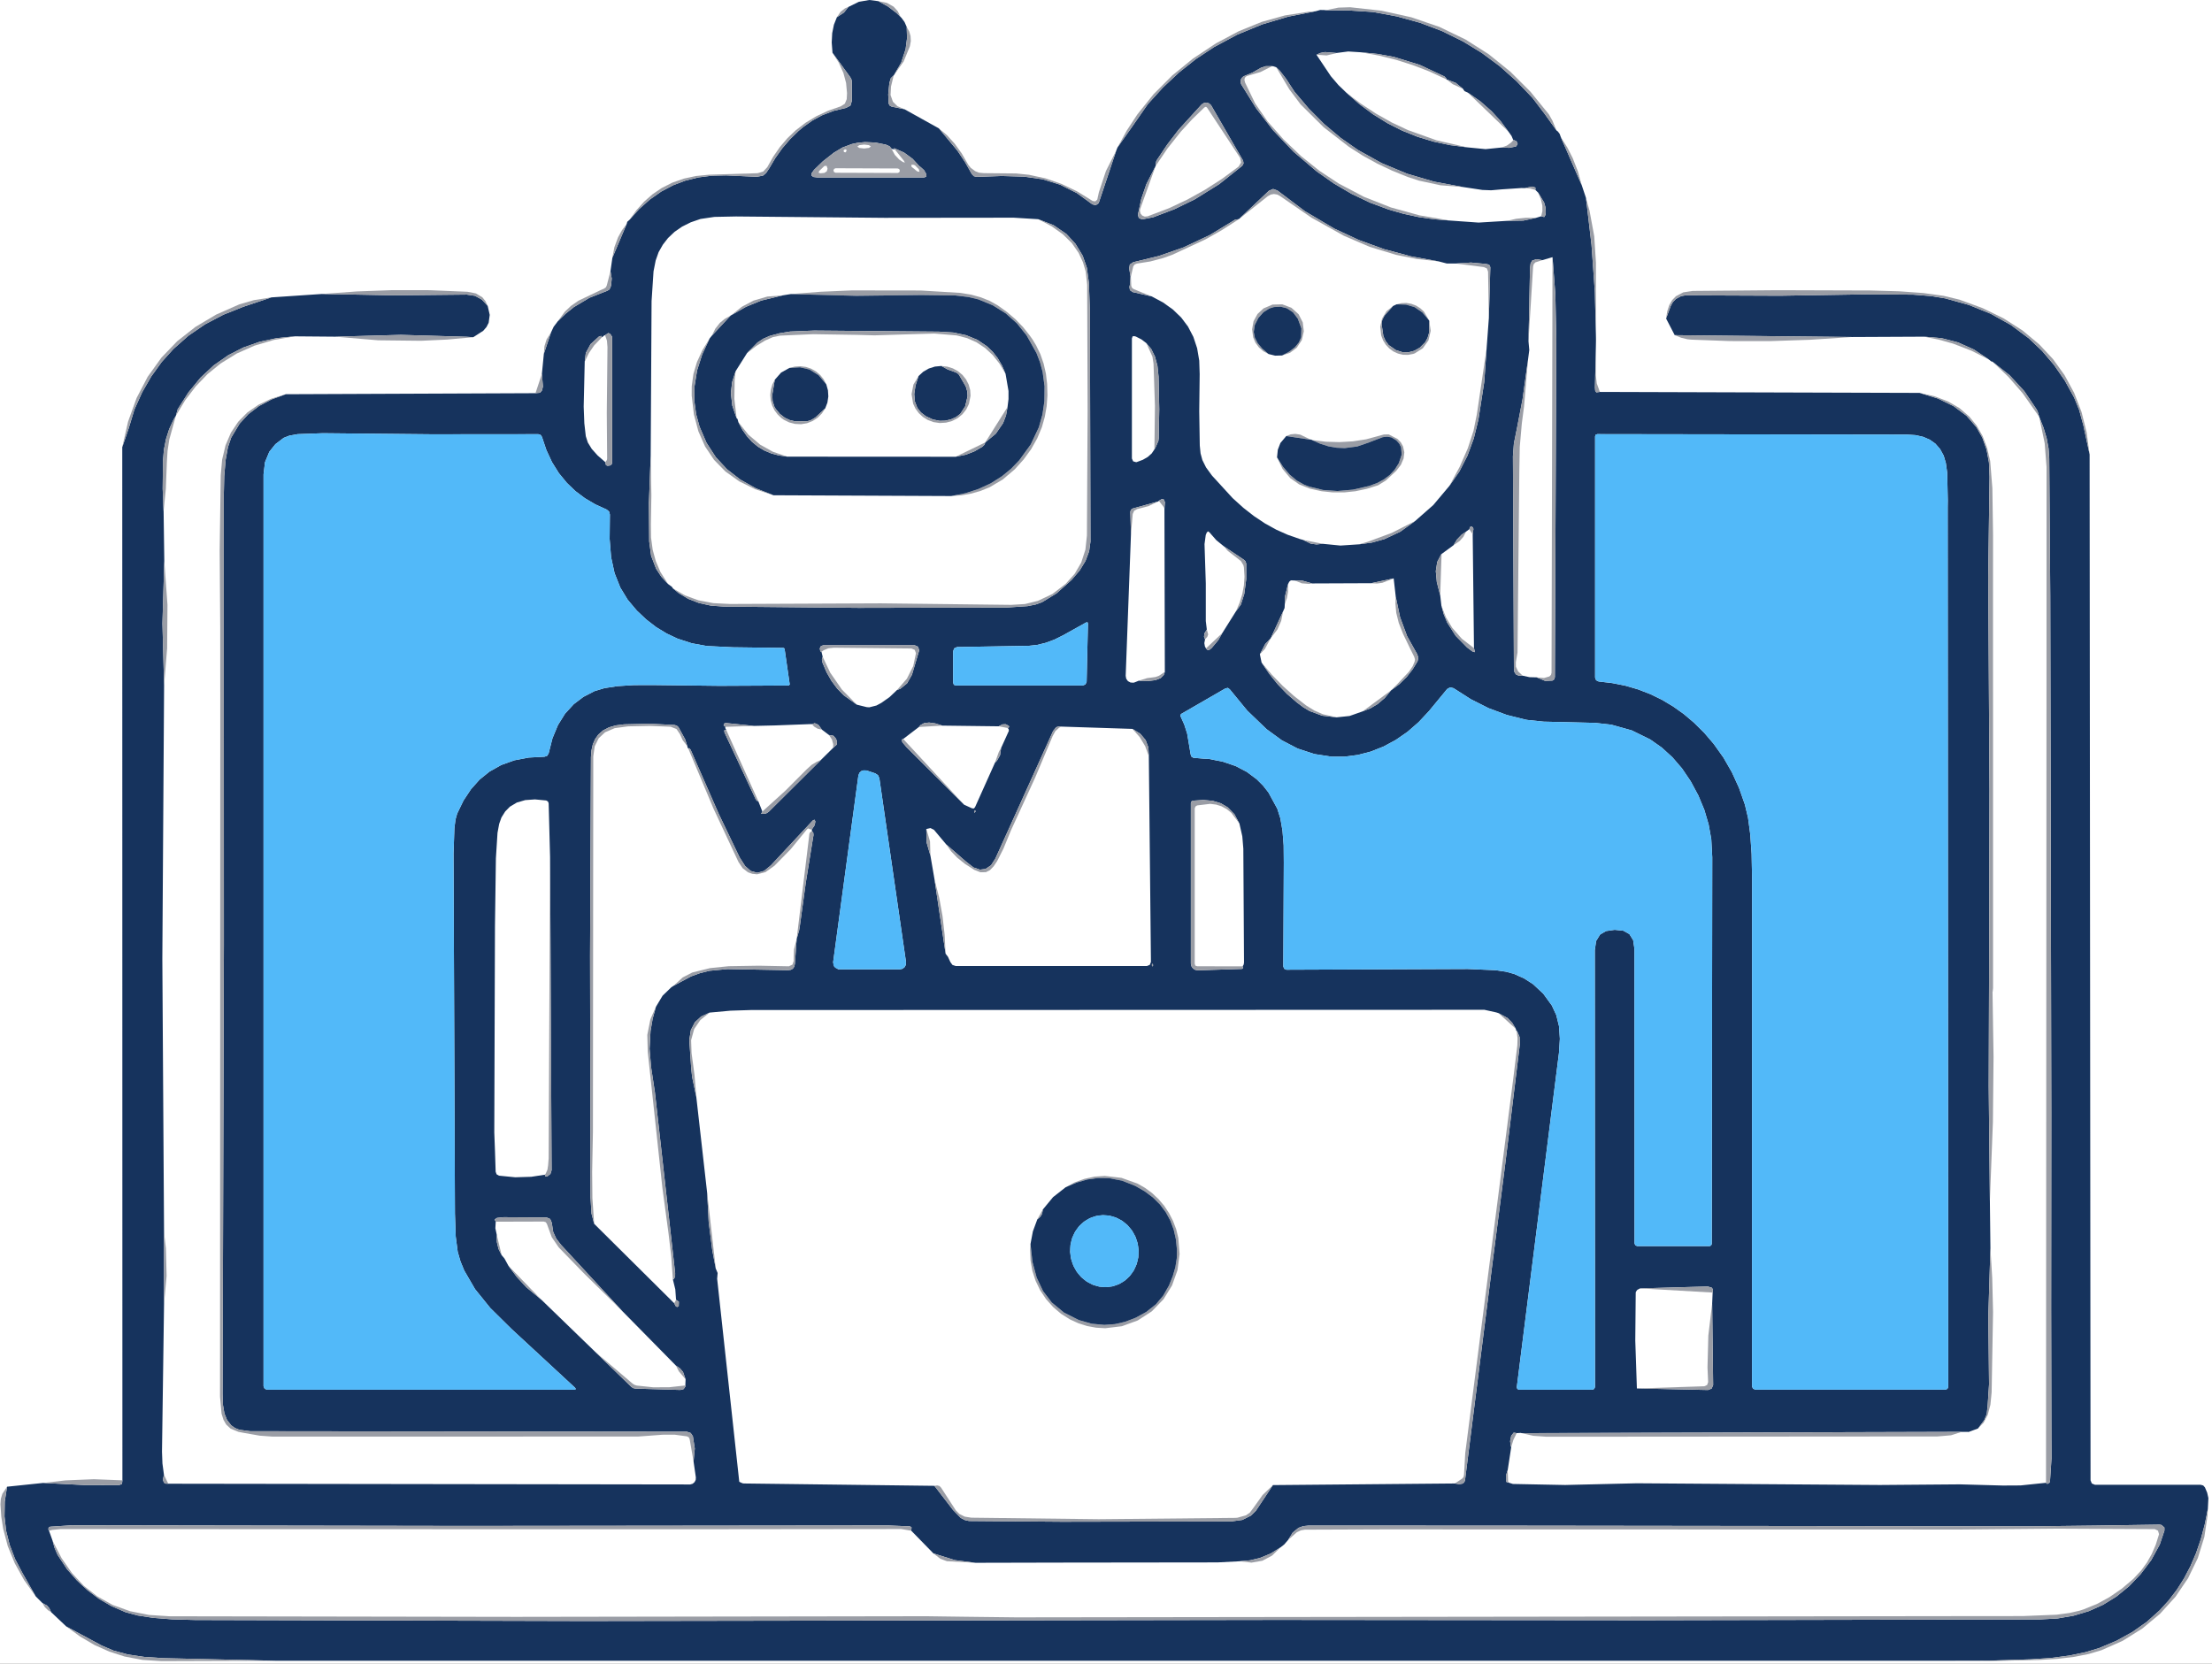 <svg width="452" height="340" viewBox="0 0 452 340" fill="none" xmlns="http://www.w3.org/2000/svg">
<rect x="0" y="0" width="452" height="340" fill="#808080" stroke="none"/>
<g clip-path="url(#clip0_777_26789)">
<rect width="452" height="340" fill="white"/>
<path d="M179.492 0.24L181.442 1.32L183.172 2.64L184.062 3.5L184.212 3.65L184.832 4.5L185.272 5.5L185.342 7.81L185.052 10.05L184.142 12.82L182.612 15.45L182.532 15.48L182.022 15.99L181.732 16.96L181.502 19.3L181.592 21.17L181.792 21.57L182.182 21.79L184.832 22.33L191.842 26.23L195.652 30.81L197.222 33.17L198.582 35.58L199.002 36.01L199.582 36.15L204.682 35.97L209.262 36.1L213.062 36.64L216.632 37.75L220.042 39.46L223.212 41.76L223.902 41.95L224.482 41.54L224.542 41.4L228.102 30.76L228.342 30.15L231.462 25.72L234.542 21.29L237.632 17.89L240.922 14.81L244.402 12.05L248.082 9.62L252.842 7.07L257.902 4.99L263.242 3.4L268.872 2.29L269.762 2.04L270.622 2.05L270.832 2.09L275.702 2.14L280.562 2.45L285.482 3.36L290.192 4.66L294.682 6.36L298.942 8.46L302.792 10.81L306.442 13.52L309.892 16.59L313.152 20.01L315.662 23.31L318.072 26.68L318.322 26.86L318.702 27.36L318.932 28.01L323.212 37.85L324.082 40.46L325.212 50.05L325.892 59.7L326.132 69.42L325.912 79.2L325.962 79.85L326.192 80.19L326.922 80.1L392.252 80.3L396.022 81.46L399.212 83.02L401.832 84.97L403.872 87.32L405.082 89.47L405.932 91.88L406.422 94.54L406.542 97.45L406.272 117.95L406.532 161.32L406.462 194.2L406.372 221.99L406.612 245.43L406.722 255.09L406.292 269.04L406.442 282.93L406.162 287.18L405.972 289L405.482 290.21L404.182 291.95L402.302 292.65L400.872 292.64L310.882 292.9L310.792 292.85L309.922 292.9L309.312 292.8L308.802 293.45L308.582 294.55L308.712 295.53L308.802 295.76L308.082 300.47L307.752 301.48V302.69L307.912 302.98L308.172 302.92L308.322 303.03L309.142 303.29L319.842 303.5L321.812 303.45L334.472 303.15L384.142 303.5L400.492 303.37L409.262 303.61L412.882 303.59L418.082 303.05L418.342 303.29L418.792 303.03L418.892 302.79L419.202 298.1L419.182 293.45L419.132 267.45L419.162 227.44L418.952 121.95L418.742 93.68L418.602 91.65L418.212 89.55L417.572 87.4L416.692 85.19L416.392 84.14L416.172 83.69L413.642 79.94L410.642 76.69L407.122 73.9H406.952L406.412 73.48L403.362 71.44L400.102 69.98L396.732 69.11L393.162 68.81L378.402 68.88L342.212 68.5L340.452 65.1L341.372 62.6L341.812 61.77L342.412 61.14L342.522 61.06L343.502 60.53L344.412 60.36L363.722 60.44L381.422 60.16L390.932 60.22L394.572 60.51L397.482 60.98L402.342 62.33L406.812 64.14L410.892 66.41L414.572 69.15L417.272 71.71L419.712 74.58L421.902 77.75L423.822 81.23L424.852 83.77L425.712 86.92L426.992 92.88L427.182 302.55L427.442 303.19L428.072 303.45H449.652L450.212 303.6L450.562 304L451.012 305.07L451.262 306.17L451.152 308.41L450.512 311.58L449.712 314.59L448.742 317.43L447.592 320.1L446.282 322.6L444.802 324.93L443.152 327.09L441.332 329.09L438.692 331.46L435.752 333.53L432.512 335.32L428.992 336.81L426.162 337.67L422.882 338.35L419.172 338.84L415.022 339.13L406.362 339.4L397.682 339.42H56.352L33.392 338.89L29.502 338.64L26.112 338.13L23.212 337.35L20.802 336.32L13.542 332.41L10.442 329.48L10.102 328.72L9.612 328.14L8.672 327.63L7.302 326.26L4.592 321.5L3.092 318.64L1.982 315.75L1.252 312.85L0.922 309.93L0.972 306.9L1.442 303.85L8.822 303.08L17.442 303.52L24.392 303.5L24.932 303.29L25.012 302.55L24.982 91.39L26.292 87.56L27.472 83.68L29.052 80.17L30.912 76.94L33.042 73.98L35.452 71.31L38.492 68.62L41.892 66.29L45.642 64.32L49.742 62.69L55.452 60.78L65.802 60.08L80.622 60.36L95.372 60.21L97.052 60.46L98.442 61.22L99.652 62.51L100.072 64.36L99.852 65.97L99.412 66.83L98.742 67.61L96.702 68.92L95.252 68.83L81.902 68.44L68.502 68.81L60.272 68.74L56.522 69.11L53.002 69.87L49.712 71.03L46.672 72.58L43.672 74.67L40.952 77.21L38.502 80.2L36.312 83.64L35.942 84.96L35.482 85.74L34.582 87.67L33.922 89.73L33.492 91.91L33.302 94.23L33.242 99.9L33.432 104.48L33.572 114.66L33.192 127.41L33.532 140.06L33.172 195.98L33.522 251.9V266.46L33.102 296.7L33.192 299.1L33.502 301.4L33.292 302.41L33.492 303.02L33.842 303.22L34.382 303.24L140.942 303.39H141.032L141.532 303.25L141.922 302.92L142.162 302.46L142.192 301.95L141.722 298.69L141.972 296.05L141.592 293.58L141.582 293.53L141.132 292.87L140.362 292.61L51.132 292.51L48.922 292.22L47.992 291.84L47.242 291.3L46.402 290.23L45.862 288.89L45.562 287.15L45.482 284.91L45.752 193.05L45.732 101.17L45.822 97.28L46.102 94.03L46.572 91.42L47.242 89.44L48.962 86.58L50.752 84.64L52.922 82.99L55.462 81.64L58.392 80.57L109.422 80.36L110.352 80.27L110.752 79.8L110.942 79L110.732 76.4L111.132 72.3L112.582 67.97L113.132 66.79L113.992 65.65L115.562 64.13L117.252 62.77L120.472 60.85L124.062 59.44L124.482 59.2L124.722 58.81L124.872 58.33L125.002 56.93L124.742 55.44L125.132 52.69L128.072 45.73L128.172 45.33L128.612 44.95L130.632 42.7L132.802 40.77L135.102 39.16L137.552 37.86L140.062 36.91L142.702 36.26L145.472 35.91L148.382 35.85L154.632 36.13L155.892 35.9L156.522 35.4L157.162 34.44L158.442 32.28L159.862 30.29L161.432 28.46L163.142 26.79L164.142 25.95L165.992 24.64L167.962 23.57L170.332 22.66L172.852 22.06L173.772 21.59L174.072 20.62V16.77L174.002 16.27L173.752 15.79L170.112 10.78L169.952 8.68L170.052 6.78L170.402 5.05L171.012 3.52L172.462 2.56L173.362 1.42L175.492 0.37L177.632 0L179.492 0.24ZM273.102 10.83L270.762 10.64L269.812 10.82L269.002 11.18L271.942 15.57L273.502 17.39L275.132 18.96L277.802 21.3L280.592 23.37L283.512 25.18L286.542 26.71L289.672 27.96L292.922 28.94L296.292 29.66L299.782 30.11L303.562 30.48L306.832 30.15L308.372 30.21L309.682 29.96L309.842 29.88L310.112 29.4L309.892 28.88L309.422 28.65H309.232L308.872 27.79L308.252 26.92L306.622 24.73L304.802 22.74L302.492 20.71L299.942 18.93L299.272 18.63L298.992 18.25L298.982 18.18L297.452 16.93L295.572 16.23V16.09L295.172 15.63L290.092 13.25L284.832 11.63L281.512 11.02L278.132 10.69L275.492 10.52L273.102 10.83ZM296.222 45.07L302.132 45.49L307.892 45.14L311.302 45.08L313.862 44.53L314.922 44.2L315.542 44.36L315.792 43.93L315.862 43.35L315.802 42.37L315.522 41.38L314.312 39.37L313.742 38.82V38.33L313.062 38.13L311.622 38.44L310.872 38.43L306.862 38.7L304.702 38.89L302.902 38.82L298.932 38.22L293.062 37.13L287.542 35.51L282.352 33.35L277.502 30.66L273.942 28.17L270.592 25.36L267.452 22.21L264.512 18.74L262.812 16.13L261.522 14.45L260.782 13.74L260.212 13.55L259.952 13.52L258.612 13.53L257.642 13.86L255.942 14.84L254.332 15.5L253.892 15.75L253.602 16.16L253.492 16.65L253.592 17.15L253.642 17.25L256.662 22.1L260.112 26.59L264.332 31.02L269.052 35.03L272.572 37.5L276.202 39.63L279.942 41.41L283.802 42.84L286.812 43.7L289.882 44.36L293.022 44.81L296.222 45.07ZM236.142 33.93L234.252 37.63L233.202 40.68L232.522 43.89L232.702 44.54L233.312 44.83H233.402L235.652 44.4L239.972 42.76L244.102 40.76L249.142 37.63L253.842 33.89L254.112 33.39L254.012 32.83L247.522 21.59L247.432 21.46L247.042 21.12L246.532 20.97L246.012 21.05L245.562 21.33L240.832 26.52L238.522 29.53L236.402 32.7L236.232 33.05L236.142 33.93ZM182.622 30.25L182.842 30.53L182.182 30.43L182.162 30.36L181.772 29.89L181.022 29.56L178.872 29.13L176.742 29.04L175.212 29.19L174.052 29.44L172.172 30.14L170.382 31.21L168.142 32.97L166.352 34.7L165.862 35.39L165.812 35.88L166.212 36.17L167.052 36.27H188.822L189.292 36.1V35.62L188.832 34.79L188.202 34.22L187.772 33.88L187.582 33.66L186.482 32.46L184.722 31.17L182.622 30.25ZM253.162 44.78L252.372 44.9L247.222 48.03L241.822 50.57L236.792 52.32L231.562 53.59L230.872 54.06L230.732 54.87L230.742 54.91L231.012 56.48L230.932 57.99L230.792 58.62L230.782 58.64L230.892 59.3L231.442 59.69L235.342 60.58L237.662 61.82L239.672 63.26L241.372 64.9L242.752 66.74L243.852 68.85L244.622 71.17L245.052 73.7L245.142 76.45L245.052 84.04L245.162 91.05L245.322 92.66L245.692 94.02L246.442 95.53L247.652 97.19L251.862 101.79L254.072 103.79L256.252 105.49L258.472 106.97L260.802 108.26L263.162 109.31L265.632 110.17L266.282 110.35L267.842 111.11L269.022 111.27L270.282 111.14L273.902 111.5L277.672 111.25L280.342 110.89L282.892 110.18L286.142 108.66L289.162 106.49L292.872 103.23L296.182 99.29L298.202 96.37L299.862 93.13L301.162 89.59L302.102 85.74L303.292 78.06L303.772 71.22L304.232 65.01L304.532 54.65L304.412 54.23L304.022 54.02L303.532 53.93L300.582 53.66L297.552 53.86H295.662L293.972 53.42L288.312 52.39L282.872 50.94L277.662 49.05L272.672 46.73L266.672 43.18L261.022 38.93L260.152 38.62L259.302 38.98L253.162 44.78ZM132.962 93.14L132.602 102.79L132.662 110.67L133.052 113.6L134.052 116.21L135.132 117.87L136.512 119.36L137.292 119.93L137.512 120.26L138.682 121.22L140.632 122.39L142.822 123.24L145.242 123.77L147.902 123.97L175.442 124.23L205.662 124.17L209.972 123.88L211.622 123.55L212.932 123.08L215.892 121.27L218.962 118.53L220.622 116.59L221.812 114.64L222.552 112.67L222.822 110.7V110.45L222.712 63.46L222.502 57.77L222.092 54.73L221.242 52.27L219.762 49.83L217.912 47.82L215.282 46.02L212.152 44.8L207.142 44.49L180.722 44.52L150.392 44.24L145.982 44.33L143.142 44.75L141.162 45.43L139.392 46.31L137.842 47.38L136.502 48.65L135.452 50L134.582 51.53L133.982 53.23L133.542 55.46L133.142 61.54L132.962 93.14ZM317.242 52.56L315.142 53.17L313.932 52.97L313.102 53.25H313.092L312.762 53.84L312.642 54.87L312.332 69.77L312.492 71.53L312.242 73.46L311.112 81.61L310.002 87.39L309.352 90.62L309.152 93.22L309.352 136.63L309.452 137.34L309.762 137.83L310.342 138.1H311.162L312.542 138.4L314.002 138.44L315.732 139.16L317.202 139.1L317.242 139.09L317.592 138.84L317.722 138.4L318.012 69.18L317.822 60.17L317.242 52.56ZM123.642 68.51L123.502 68.54L122.992 68.95L122.862 68.65L122.392 68.78L120.672 70.34L119.702 72.14L119.482 73.93L119.272 83.11L119.402 86.52L119.702 89.15L120.112 90.43L120.912 91.74L122.112 93.08L123.692 94.46L123.832 95.08L124.162 95.2L124.662 95.13L124.972 94.92L125.092 94.56V68.93L125.062 68.8L124.702 68.26L124.312 68.06L123.642 68.51ZM235.892 91.85L236.122 91.44L236.702 90.12L236.772 89.58L236.882 83.64L236.742 76.96L236.512 74.77L236.012 72.9L235.252 71.34L234.212 70.1L233.232 69.36L232.172 68.82L231.912 68.72H231.452L231.292 69.16V93.71L231.552 94.29L232.162 94.46L232.272 94.44L233.532 93.97L234.552 93.38L235.342 92.67L235.892 91.85ZM117.512 284.03L117.652 283.86L117.642 283.83L117.472 283.59L104.502 271.59L100.182 267.32L97.072 263.47L94.862 259.67L94.092 257.79L93.532 255.85L93.122 252.71L92.962 248.04L92.672 174.49L92.852 169.25L93.082 167.48L93.422 166.27L94.712 163.61L96.252 161.29L98.012 159.32L100.022 157.7L102.422 156.35L105.102 155.39L108.042 154.83L111.262 154.66L111.812 154.47L112.112 153.96L112.892 150.89L114.012 148.19L115.462 145.86L117.252 143.91L119.222 142.42L121.492 141.25L123.512 140.64L126.192 140.23L129.522 140.02L133.502 140.01L147.032 140.17L161.182 140.1L161.372 139.89V139.88L160.332 132.68L160.232 132.48L160.032 132.42L149.752 132.29L144.422 132.03L141.362 131.47L138.462 130.53L136.222 129.47L134.082 128.17L132.052 126.6L130.122 124.78L128.252 122.55L126.752 120.08L125.582 117.14L124.872 113.88L124.572 110.15L124.622 105.14L124.452 104.54L123.972 104.14L121.632 103.07L119.502 101.81L117.572 100.36L115.852 98.71L114.202 96.7L112.802 94.46L111.652 91.99L110.742 89.29L110.472 88.89L110.012 88.74L88.182 88.76L65.982 88.54L60.832 88.73L59.112 89.04L57.962 89.49L56.272 90.78L55.032 92.33L54.152 94.46L53.852 96.94V283.31L54.062 283.82L54.572 284.03H117.512ZM397.542 284.01L397.942 283.85L398.102 283.45L397.992 103.7L398.012 102.29L397.892 96.61L397.612 94.61L397.172 93.12L396.432 91.77L395.472 90.67L394.322 89.86L392.972 89.28L391.412 88.93L389.632 88.82L326.402 88.73L326.052 88.85L325.942 89.18V138.5L326.152 139.03L326.662 139.28L329.452 139.61L332.162 140.15L334.762 140.91L337.272 141.88L339.622 143.03L341.882 144.38L344.062 145.93L346.142 147.69L348.262 149.79L350.182 152.04L352.172 154.84L353.892 157.83L355.352 161.03L356.552 164.44L357.192 167.13L357.642 170.49L357.922 174.5L358.012 179.18L358.002 283.34L358.202 283.81L358.682 284.01H397.542ZM236.802 102.35L236.692 102.48L231.482 103.92L231.092 104.17L230.972 104.61L231.102 109.17L230.022 138.13L230.132 138.72L230.482 139.21L231.012 139.49L231.612 139.53L231.882 139.45L232.702 139.12L234.602 139.19L236.092 139.01L237.162 138.6L237.812 137.95L238.022 137.32L237.942 103.94L238.042 102.62L237.762 102.02H237.362L236.802 102.35ZM300.232 108.16L299.592 108.64L298.662 109.28L297.732 110.25L297.002 111.44L294.572 113.22L294.462 113.35L293.682 114.85L293.392 116.73L293.602 118.99L294.292 121.65L294.532 123.77L295.022 125.56L295.722 127.24L297.442 129.94L299.782 132.32L300.872 133.14L301.392 133.29L301.192 132.46L300.932 109.17L301.082 108.12L301.002 107.84L300.772 107.63L300.472 107.66L300.432 107.68L300.232 108.16ZM246.602 128.67L246.122 129.43L246.032 130.14L246.242 130.66L246.092 131.44L246.212 132.12L246.432 132.52L246.772 132.87L247.142 132.8L247.602 132.43L248.962 130.8L249.762 129.39L252.532 124.98L253.562 123.56L254.262 121.37L254.652 118.38V115.19L254.512 114.74L254.182 114.4L250.092 111.66L248.542 110.4L247.132 108.79L246.842 108.59L246.592 108.84L246.382 109.34L246.132 111.2L246.392 119.23V126.93L246.602 128.66V128.67ZM280.192 119.19L268.122 119.24L266.162 118.68L264.532 118.64L263.782 118.61L263.442 118.89L263.192 119.39L262.582 121.86L262.532 123.49L262.492 124.26L262.192 124.94L259.662 130.44L258.542 131.62L257.442 133.72L257.792 135.41L259.372 137.73L261.102 139.87L262.982 141.82L265.012 143.57L266.292 144.53L267.562 145.3L270.172 146.27L273.112 146.61L275.772 146.33L278.442 145.39L280.062 144.75L281.512 143.89L282.962 142.65L284.212 141.13L285.952 139.82L287.482 138.31L288.662 136.8L289.672 135.13L289.822 134.41L289.592 133.71L287.532 130.03L286.092 126.14L285.212 121.99L284.782 118.21L280.192 119.19ZM195.602 132.24H195.562L194.992 132.5L194.762 133.08V139.52L194.912 139.96L195.342 140.1H221.262L221.802 139.88L222.042 139.33L222.312 127.45L222.222 127.17L221.932 127.22L217.282 129.81L215.482 130.71L213.702 131.37L211.952 131.8L210.222 131.99L195.602 132.24ZM167.862 133.23L168.112 134.24L168.072 134.31L167.942 134.82L168.082 135.48L168.912 137.42L169.912 139.17L171.082 140.74L172.422 142.11L175.082 144.02L177.102 144.52L177.632 144.56L179.092 144.19L180.082 143.66L181.762 142.48L183.292 141.03L183.992 140.76L185.342 139.67L186.352 137.9L187.802 133L187.822 132.9L187.592 132.18L186.902 131.87H168.272L167.762 132.03L167.512 132.53L167.622 133.11L167.862 133.23ZM330.002 190.04L331.712 190.22L332.952 190.91L333.722 192.16L333.982 193.95L334.002 254.12L334.162 254.52L334.562 254.68H349.342L349.652 254.55L349.782 254.24L349.882 175.2L349.682 171.51L349.142 168.49L348.262 165.51L347.042 162.58L345.482 159.68L343.712 157.06L341.742 154.77L339.572 152.79L337.212 151.13L333.442 149.28L329.262 148.11L325.962 147.74L320.682 147.61L315.442 147.49L312.102 147.14L311.702 147.07L307.902 146.12L304.192 144.74L300.562 142.91L297.022 140.65L296.332 140.48L295.702 140.83L292.002 145.32L289.882 147.59L287.622 149.56L285.222 151.22L282.722 152.57L280.132 153.6L277.472 154.29L274.772 154.64H272.042L268.592 154.11L265.172 152.99L261.942 151.31L258.822 149.03L254.872 145.24L251.302 140.89L250.902 140.59L250.392 140.7L241.402 145.89L241.192 146.11L241.252 146.43L241.992 148.08L242.582 149.92L243.302 154.2L243.452 154.63L243.842 154.87L245.992 155.06L247.022 155.11L249.892 155.68L252.482 156.56L254.782 157.76L256.812 159.28L258.072 160.54L259.192 161.96L261.002 165.28L261.632 167.27L262.062 169.77L262.302 172.77L262.332 176.28L262.232 197.54L262.422 198L262.872 198.19L299.912 198.04L305.622 198.29L307.742 198.6L309.382 199.05L311.422 199.96L313.262 201.14L315.352 203.09L317.102 205.5L318.002 207.44L318.562 209.71L318.742 212.31L318.562 215.16L309.942 283.5L310.042 283.86L310.372 284.03H310.402H325.362L325.442 284.02L325.782 283.84L325.922 283.47L325.882 194.2L326.152 192.32L326.962 191L328.172 190.29L329.842 190.05L330.002 190.04ZM148.262 148.55L148.182 148.76L148.392 149.16L147.992 149.26L148.042 149.7L154.452 163.42L154.712 163.7L154.942 163.72L155.782 165.86L155.522 166.32H156.292L156.712 166.17L157.142 165.85L167.732 155.33L170.242 152.85L170.982 152.18L171.042 151.64L170.842 150.99L170.302 150.37L169.402 150.22L167.962 149.13L167.222 148.13L166.482 147.8L165.912 148L165.582 147.99L158.382 148.26L154.062 148.36L148.262 147.76L147.942 147.92L147.862 148.28L148.262 148.55ZM187.772 148.58L184.562 151.03L184.252 151.15L184.382 151.69L185.202 152.66L197.012 164.47L198.622 165.2L198.992 165.24L199.242 164.96L203.322 155.86L203.732 155.46L204.352 154.34L204.562 152.88L206.152 149.37L206.112 149.03L205.932 148.79L206.142 148.66L206.162 148.64L206.202 148.47L206.112 148.33L205.482 148.01L204.812 148.05L204.082 148.44L192.582 148.3L191.092 147.84L189.852 147.67L188.862 147.78L188.112 148.18L187.772 148.58ZM121.412 250.12L137.772 266.36L138.082 266.95L138.342 267.12L138.632 267.01L138.692 266.91L138.722 266.05L138.142 265.65L137.992 263.52L137.502 261.51L137.692 261.4L137.952 260.94L137.962 260.19L133.812 223.14L133.042 218.07L132.732 214.35L132.932 210.7L133.362 208.22L134.032 205.77L135.392 203.5L137.162 201.79L137.612 201.49L141.212 199.55L143.072 198.88L144.962 198.41L148.642 198.06L160.962 198.28L161.562 198.22L162.012 197.98L162.302 197.56L162.432 196.96L162.792 191.9L163.302 190.11L163.432 189.32L164.672 180.3L166.122 171.31L166.232 170.68L166.192 170.21L165.912 169.87L165.892 169.55L165.852 169.58L166.482 168.63L166.612 167.87L166.422 167.52L166.072 167.7L157.522 176.86L156.122 178L154.732 178.38L153.412 178.01L152.262 177L151.122 175.21L146.882 166.37L141.122 153.23L140.842 152.91L140.642 152.97L140.522 152.83L140.452 152.51L140.002 151.1L138.642 148.62L138.292 148.31L137.842 148.17L132.802 147.92L127.522 148.04L125.852 148.25L124.422 148.66L123.222 149.29L122.262 150.13L121.612 151.04L121.142 152.11L120.862 153.35L120.752 154.75L120.572 195.31L120.662 244.7L120.862 248.01L121.412 250.12ZM193.362 172.59L190.842 169.59L190.132 169.24L189.292 169.43L189.282 169.51L189.332 172.14L190.122 174.86L190.952 179.7L193.222 194.92L193.702 195.54L194.212 196.65L194.622 197.21L195.282 197.43H234.372L234.952 197.19L235.182 196.61L234.752 154.55L234.662 152.77L234.102 151.26L233.012 149.97L231.412 148.97L216.882 148.5L216.332 148.46L215.812 148.63L215.192 149.4L203.402 175.46L202.512 176.84L201.392 177.59L200.242 177.74L198.932 177.29L197.402 176.1L193.362 172.59ZM183.882 198.11L184.412 198L184.842 197.67L185.102 197.2L185.142 196.66L179.692 159.07L179.412 158.43L178.832 158.05L177.052 157.46L176.082 157.54L175.622 157.93L175.402 158.5L170.242 196.67L170.462 197.56L171.222 198.08L171.502 198.11H183.882ZM111.352 240.08L111.382 240.43L111.852 240.41L112.472 239.93L112.712 239.17L112.402 175.15L112.112 164.17L111.962 163.8L111.612 163.6L109.322 163.38L107.332 163.52L105.612 164.02L104.192 164.87L103.232 165.85L102.462 167.08L102.002 168.38L101.662 170.21L101.332 175.41L101.142 189.2L101.002 231.46L101.142 235.15L101.282 239.47L101.472 240L101.962 240.28L105.282 240.61L108.562 240.51L111.352 240.08ZM253.922 197.5L254.142 197.11L254.202 196.7L254.062 173.45L253.852 170.92L253.262 168.31L252.252 166.42L250.872 165L249.462 164.17L247.802 163.67L245.902 163.5L243.752 163.64L243.462 163.8L243.342 164.11V196.94V196.96L243.462 197.49L243.772 197.93L244.232 198.22L244.762 198.31L253.622 198.03L253.882 198L254.002 197.78L253.922 197.5ZM199.192 165.64L199.052 165.88L199.122 166.12L199.302 165.93L199.342 165.83L199.312 165.67V165.66L199.192 165.64ZM235.392 197.43L235.502 197.5L235.512 197.49L235.612 197.4L235.592 197.04L235.562 197L235.382 197.06L235.392 197.43ZM145.002 206.95L143.272 207.75L142.002 208.91L141.172 210.52L140.852 212.53L141.242 218.39L141.432 220.13L142.282 224.19L144.502 243.83L144.812 249.76L145.562 255.62L146.272 259.34L146.312 259.38L146.642 260.18L146.542 261.35L151.062 302.84L151.432 303.02L151.772 303.16L152.032 303.19L190.942 303.67L194.742 308.61L196.322 310.23L197.132 310.66L197.972 310.85L198.132 310.86L217.042 311.01L251.642 310.94L253.842 310.64L255.612 309.76L256.652 308.73L260.112 303.52L297.292 303.19L298.142 303.33L298.812 303.23L299.192 302.98L299.362 302.54L305.082 257.33L307.492 238.61L310.562 213.45L310.522 211.95L310.022 210.79L309.912 210.66L309.832 210.69L309.742 210.26L309.002 209.04L308.062 208.07L306.202 207.06L305.722 206.91L303.322 206.38H303.122L153.392 206.43L149.282 206.56L145.002 206.95ZM101.312 249.69L101.292 249.79L101.222 251.03L101.502 252.34L101.532 253.86L101.872 255.27L102.502 256.52L103.082 257.21L103.902 258.71L105.622 261.01L107.552 263.09L110.692 265.7L121.562 276.23L128.992 283.43L129.362 283.69L129.862 283.8L139.022 284.07L139.622 283.93L139.712 283.87L140.062 283.35L140.042 283.16L140.092 281.9L139.572 280.4L138.962 279.68L138.132 279.11L127.172 267.97L114.662 254.44L113.672 253.17L113.042 251.79L112.742 249.88L112.432 249.14L111.702 248.82L102.892 248.77L101.562 248.91L101.062 249.23L101.312 249.69ZM335.122 263.32L334.562 263.62L334.282 264.01L334.242 264.22L334.152 273.99L334.482 283.77L349.032 284.08L349.762 283.79L350.062 283.07V283.06L349.862 266.43L349.962 264.17L350.032 263.54L349.782 263.17L348.952 262.93L335.122 263.32ZM10.012 312.84L10.762 314.94L11.142 316.34L11.762 317.77L13.692 320.7L15.722 323.01L17.912 325.03L20.232 326.77L22.712 328.22L25.632 329.49L28.092 330.16L31.282 330.65L35.192 330.96L39.842 331.09L119.392 331.3L260.912 331.07L335.952 331.14L416.922 330.97L420.422 330.78L423.722 330.21L426.832 329.28L429.742 327.98L432.492 326.28L435.052 324.19L437.412 321.73L439.562 318.89L441.332 315.65L442.282 312.81V312.2L441.682 311.67L441.292 311.6L428.362 311.79L415.422 311.94L309.142 311.81L267.412 311.79L266.312 311.9L265.332 312.26L264.142 313.23L263.222 314.72L262.422 315.65L261.692 316.23L259.632 317.52L257.442 318.42L255.412 318.9L253.292 319.09L248.812 319.32L216.602 319.36L199.332 319.4L195.132 318.86L190.732 317.48L186.212 312.85L186.262 312.14L185.932 311.95L181.562 311.77L94.892 311.86L14.702 311.73L10.262 312.02L9.952 312.18L9.882 312.51L9.912 312.65L10.012 312.84Z" fill="#16335D"/>
<path d="M184.058 3.498L183.168 2.638L181.438 1.318L179.488 0.238L181.228 0.588L182.608 1.368L183.448 2.298L184.058 3.498Z" fill="#9A9DA5" fill-opacity="0.996"/>
<path d="M173.362 1.42L172.462 2.56L171.012 3.52L171.752 2.42L172.682 1.69L173.362 1.42Z" fill="#9A9DA5" fill-opacity="0.996"/>
<path d="M318.068 26.678L315.658 23.308L313.148 20.009L309.888 16.588L306.438 13.518L302.788 10.809L298.938 8.459L294.678 6.359L290.188 4.659L285.478 3.359L280.558 2.449L275.698 2.139L270.828 2.089L273.498 1.558L275.888 1.479L282.308 2.189L288.378 3.529L294.108 5.489L299.478 8.079L304.198 11.079L308.598 14.629L312.708 18.718L316.498 23.369L317.218 24.639L318.068 26.678Z" fill="#9A9DA5" fill-opacity="0.996"/>
<path d="M268.87 2.289L263.24 3.399L257.9 4.989L252.84 7.069L248.08 9.619L244.4 12.049L240.92 14.809L237.63 17.889L234.54 21.289L231.46 25.719L228.34 30.149L230.25 26.669L232.41 23.379L235.73 19.239L239.53 15.429L243.79 11.959L248.52 8.829L253.15 6.369L257.83 4.469L262.57 3.149L267.36 2.409L268.87 2.289Z" fill="#9A9DA5" fill-opacity="0.996"/>
<path d="M185.269 5.5L185.779 6.41L186.059 7.35L186.119 8.38L185.929 9.45L184.649 12.56L182.609 15.45L184.139 12.82L185.049 10.05L185.339 7.81L185.269 5.5Z" fill="#9A9DA5" fill-opacity="0.996"/>
<path d="M295.573 16.23L292.043 14.589L288.693 13.309L285.263 12.22L281.743 11.35L278.133 10.69L281.513 11.02L284.833 11.63L290.093 13.249L295.173 15.63L295.573 16.09V16.23Z" fill="#9A9DA5" fill-opacity="0.996"/>
<path d="M128.609 44.949L130.049 42.959L131.619 41.209L133.339 39.699L135.209 38.429L137.379 37.329L139.719 36.509L142.219 35.969L144.889 35.709L154.809 35.399L155.969 35.049L156.789 34.159L158.009 32.009L159.379 30.029L160.909 28.239L162.599 26.629L164.619 25.079L166.829 23.749L169.229 22.629L171.809 21.729L172.639 21.189L173.019 20.269L173.079 19.029L172.889 16.959L172.339 14.899L171.409 12.839L170.109 10.779L173.749 15.789L173.999 16.269L174.069 16.769V20.619L173.769 21.589L172.849 22.059L170.329 22.659L167.959 23.569L165.989 24.639L164.139 25.949L163.139 26.789L161.429 28.459L159.859 30.289L158.439 32.279L157.159 34.439L156.519 35.399L155.889 35.899L154.629 36.129L148.379 35.849L145.469 35.909L142.699 36.259L140.059 36.909L137.549 37.859L135.099 39.159L132.799 40.769L130.629 42.699L128.609 44.949Z" fill="#9A9DA5" fill-opacity="0.996"/>
<path d="M273.1 10.829L272.91 10.909L271.07 11.329L269 11.179L269.81 10.819L270.76 10.639L273.1 10.829Z" fill="#9A9DA5" fill-opacity="0.996"/>
<path d="M259.948 13.52L257.548 14.729L255.248 15.399L254.698 15.579L254.378 15.889L254.288 16.32L254.418 16.869L256.468 21.119L259.018 24.82L262.328 28.549L265.858 31.899L269.598 34.9L273.568 37.52L278.738 40.239L284.228 42.4L290.058 44.01L296.218 45.069L293.018 44.809L289.878 44.359L286.808 43.7L283.798 42.84L279.938 41.41L276.198 39.63L272.568 37.499L269.048 35.029L264.328 31.02L260.108 26.59L256.658 22.099L253.638 17.25L253.588 17.149L253.488 16.649L253.598 16.16L253.888 15.749L254.328 15.499L255.938 14.839L257.638 13.86L258.608 13.53L259.948 13.52Z" fill="#9A9DA5" fill-opacity="0.996"/>
<path d="M298.931 38.218L294.351 37.868L289.951 36.918L287.661 36.168L284.481 34.888L281.411 33.428L278.461 31.808L275.631 29.998L270.471 25.998L265.761 21.328L263.471 18.268L260.781 13.738L261.521 14.448L262.811 16.128L264.511 18.738L267.451 22.208L270.591 25.358L273.941 28.168L277.501 30.658L282.351 33.348L287.541 35.508L293.061 37.128L298.931 38.218Z" fill="#9A9DA5" fill-opacity="0.996"/>
<path d="M182.61 15.449L182.07 17.679L181.98 19.429L182.46 20.799L183.4 21.719L184.83 22.329L182.18 21.789L181.79 21.569L181.59 21.169L181.5 19.299L181.73 16.959L182.02 15.989L182.53 15.479L182.61 15.449Z" fill="#9A9DA5" fill-opacity="0.996"/>
<path d="M298.98 18.178L296.86 17.209L295.57 16.229L297.45 16.928L298.98 18.178Z" fill="#9A9DA5" fill-opacity="0.996"/>
<path d="M299.783 30.109L296.293 29.659L292.923 28.939L289.673 27.959L286.543 26.709L283.513 25.179L280.593 23.369L277.803 21.299L275.133 18.959L278.113 21.219L281.203 23.239L284.383 25.029L287.673 26.579L293.573 28.689L299.783 30.109Z" fill="#9A9DA5" fill-opacity="0.996"/>
<path d="M308.251 26.92L299.941 18.93L302.491 20.71L304.801 22.74L306.621 24.73L308.251 26.92Z" fill="#9A9DA5" fill-opacity="0.996"/>
<path d="M236.14 33.929L232.99 42.689L232.921 43.079L233.05 43.629L233.41 44.059L233.93 44.269L234.49 44.219L238.851 42.559L242.58 40.809L246.19 38.809L249.7 36.559L253.101 34.039L253.601 33.209L253.4 32.259L246.64 21.989L246.421 21.819L246.09 21.969L243.601 24.379L241.28 26.919L238.58 30.319L236.14 33.929L236.231 33.049L236.4 32.699L238.52 29.529L240.83 26.519L245.56 21.329L246.01 21.049L246.53 20.969L247.041 21.119L247.43 21.459L247.52 21.589L254.01 32.829L254.11 33.389L253.84 33.889L249.14 37.629L244.101 40.759L239.97 42.759L235.65 44.399L233.4 44.829H233.31L232.7 44.539L232.52 43.889L233.2 40.679L234.25 37.629L236.14 33.929Z" fill="#9A9DA5" fill-opacity="0.996"/>
<path d="M228.1 30.759L224.54 41.398L224.48 41.538L223.9 41.949L223.21 41.758L220.04 39.459L216.63 37.748L213.06 36.639L209.26 36.099L204.68 35.968L199.58 36.148L199 36.008L198.58 35.578L197.22 33.169L195.65 30.808L191.84 26.229L193.52 27.648L195.08 29.358L196.53 31.378L197.87 33.699L198.37 34.309L199.26 34.978L200.02 35.288L201.03 35.389L207.62 35.449L210.29 35.728L213.63 36.449L216.91 37.589L220.13 39.129L223.28 41.078L223.81 41.158L224.2 40.809L224.24 40.688L224.55 39.279L225.99 34.938L228.1 30.759Z" fill="#9A9DA5" fill-opacity="0.996"/>
<path d="M323.21 37.85L318.93 28.01L320.26 30.13L321.38 32.34L322.43 35.03L323.21 37.85Z" fill="#9A9DA5" fill-opacity="0.996"/>
<path d="M306.828 30.148L307.918 29.748L308.798 29.128L309.228 28.648H309.418L309.888 28.878L310.108 29.398L309.838 29.878L309.678 29.958L308.368 30.208L306.828 30.148Z" fill="#9A9DA5" fill-opacity="0.996"/>
<path d="M182.182 30.429L182.852 31.659L183.753 32.619L184.503 33.109L184.902 33.229L184.712 32.869L182.622 30.249L184.722 31.169L186.482 32.459L187.582 33.659L187.772 33.879L188.202 34.219L188.832 34.789L189.292 35.619V36.099L188.822 36.269H167.052L166.212 36.169L165.812 35.879L165.862 35.389L166.352 34.699L168.143 32.969L170.382 31.209L172.173 30.139L174.052 29.439L175.212 29.189L176.742 29.039L178.872 29.129L181.022 29.559L181.772 29.889L182.162 30.359L182.182 30.429ZM177.962 29.944L177.553 29.663L176.57 29.549L175.589 29.67L175.182 29.954L175.59 30.235L176.574 30.349L177.555 30.229L177.962 29.944ZM172.382 30.719L172.372 30.729L172.462 31.079L172.802 31.139L172.982 30.829L172.942 30.579L172.692 30.519H172.662L172.382 30.719ZM169.102 34.489L168.912 33.889L168.462 33.919L167.402 34.939L167.262 35.279L167.612 35.419L168.452 35.339L168.942 35.019L169.102 34.489ZM187.173 34.829L187.452 35.039L187.893 35.109L187.742 34.569L186.962 33.779L186.612 33.659L186.202 33.699L186.283 34.109L186.792 34.499L187.173 34.829ZM183.872 34.873L183.744 34.561L183.434 34.431L170.753 34.387L170.442 34.515L170.312 34.825V34.865L170.439 35.177L170.75 35.307L183.43 35.351L183.742 35.223L183.871 34.913L183.872 34.873Z" fill="#9A9DA5" fill-opacity="0.996"/>
<path d="M313.741 38.819L312.681 38.529L311.621 38.439L313.061 38.129L313.741 38.329V38.819Z" fill="#9A9DA5" fill-opacity="0.996"/>
<path d="M293.97 53.419L289.56 52.939L285.25 52.079L279.86 50.439L274.62 48.189L268 44.499L261.57 40.069L260.98 39.759L260.31 39.649L259.65 39.769L259.06 40.099L253.16 44.779L259.3 38.979L260.15 38.619L261.02 38.929L266.67 43.179L272.67 46.729L277.66 49.049L282.87 50.939L288.31 52.389L293.97 53.419Z" fill="#9A9DA5" fill-opacity="0.996"/>
<path d="M314.922 44.199L315.172 43.169L315.163 42.029L314.872 40.759L314.312 39.369L315.522 41.379L315.802 42.369L315.862 43.349L315.792 43.929L315.542 44.359L314.922 44.199Z" fill="#9A9DA5" fill-opacity="0.996"/>
<path d="M324.078 40.459L324.798 43.029L325.768 48.289L326.118 53.699L326.088 76.669L326.288 78.369L326.918 80.099L326.188 80.189L325.958 79.849L325.908 79.199L326.128 69.419L325.888 59.699L325.208 50.049L324.078 40.459Z" fill="#9A9DA5" fill-opacity="0.996"/>
<path d="M313.861 44.53L311.301 45.08L307.891 45.14L309.831 44.71L311.791 44.51L313.861 44.53Z" fill="#9A9DA5" fill-opacity="0.996"/>
<path d="M137.512 120.259L139.952 121.679L142.712 122.689L145.772 123.269L149.142 123.439L180.022 123.309L206.642 123.619L209.452 123.449L212.092 122.799L215.042 121.399L217.762 119.319L219.602 117.269L220.932 114.989L221.792 112.339L222.102 109.449L222.242 83.989L222.152 58.199L221.862 55.519L221.282 53.569L220.402 51.679L219.022 49.689L217.182 47.879L214.892 46.249L212.152 44.799L215.282 46.019L217.912 47.819L219.762 49.829L221.242 52.269L222.092 54.729L222.502 57.769L222.712 63.459L222.822 110.449V110.699L222.552 112.669L221.812 114.639L220.622 116.589L218.962 118.529L215.892 121.269L212.932 123.079L211.622 123.549L209.972 123.879L205.662 124.169L175.442 124.229L147.902 123.969L145.242 123.769L142.822 123.239L140.632 122.389L138.682 121.219L137.512 120.259Z" fill="#9A9DA5" fill-opacity="0.996"/>
<path d="M253.16 44.779L252.72 45.079L249.59 47.079L246.36 48.909L239.55 52.069L237.69 52.739L235.04 53.439L232.31 53.869L231.86 54.049L231.57 54.439L231.08 56.549L231.16 58.429L231.33 58.839L231.7 59.109L235.34 60.579L231.44 59.689L230.89 59.299L230.78 58.639L230.79 58.619L230.93 57.989L231.01 56.479L230.74 54.909L230.73 54.869L230.87 54.059L231.56 53.589L236.79 52.319L241.82 50.569L247.22 48.029L252.37 44.899L253.16 44.779Z" fill="#9A9DA5" fill-opacity="0.996"/>
<path d="M125.133 52.688L125.543 50.519L126.293 48.498L127.083 47.069L128.073 45.728L125.133 52.688Z" fill="#9A9DA5" fill-opacity="0.996"/>
<path d="M314 138.439L315.51 138.569L316.6 138.249L316.94 137.909L317.04 137.469L317.24 52.559L317.82 60.169L318.01 69.179L317.72 138.399L317.59 138.839L317.24 139.089L317.2 139.099L315.73 139.159L314 138.439Z" fill="#9A9DA5" fill-opacity="0.996"/>
<path d="M315.138 53.169L313.728 53.629L313.408 53.979L313.278 54.429L312.328 69.769L312.638 54.869L312.758 53.839L313.088 53.249H313.098L313.928 52.969L315.138 53.169Z" fill="#9A9DA5" fill-opacity="0.996"/>
<path d="M304.231 65.01L304.071 55.53L303.841 54.87L303.221 54.59L297.551 53.86L300.581 53.66L303.531 53.93L304.021 54.02L304.411 54.23L304.531 54.65L304.231 65.01Z" fill="#9A9DA5" fill-opacity="0.996"/>
<path d="M113.988 65.65L115.418 63.7L116.658 62.529L118.198 61.459L122.798 59.26L123.438 58.989L123.808 58.719L123.988 58.34L124.738 55.44L124.998 56.929L124.868 58.33L124.718 58.809L124.478 59.2L124.058 59.44L120.468 60.849L117.248 62.77L115.558 64.129L113.988 65.65Z" fill="#9A9DA5" fill-opacity="0.996"/>
<path d="M99.651 62.509L98.441 61.219L97.051 60.459L95.371 60.209L80.621 60.359L65.801 60.079L72.961 59.559L80.131 59.299L87.821 59.309L95.521 59.629L97.251 59.969L98.561 60.759L99.191 61.539L99.651 62.509Z" fill="#9A9DA5" fill-opacity="0.996"/>
<path d="M194.382 101.38L197.272 100.8L199.962 99.93L202.442 98.79L204.722 97.35L206.582 95.83L208.282 94.07L210.632 90.83L212.282 87.33L213.022 84.71L213.422 81.97L213.452 78.94L213.052 76L212.532 74.07L211.812 72.18L209.772 68.53L207.802 66.09L205.532 64.06L202.892 62.41L199.942 61.19L197.882 60.7L195.252 60.39L188.282 60.3L174.982 60.46L161.602 60.1L167.612 59.63L174.042 59.35L188.142 59.37L196.262 59.86L198.442 60.22L200.432 60.77L202.252 61.5L203.892 62.42L205.772 63.77L207.492 65.24L209.042 66.84L210.412 68.56L211.022 69.43L211.732 70.61L212.602 72.41L213.262 74.33L213.722 76.36L213.972 78.5L214.032 80.81L213.872 83.05L213.492 85.21L212.902 87.3L211.942 89.6L210.702 91.8L209.172 93.9L207.362 95.91L204.912 97.99L202.222 99.58L200.402 100.32L198.492 100.87L196.482 101.23L194.382 101.38Z" fill="#9A9DA5" fill-opacity="0.996"/>
<path d="M426.989 92.879L425.709 86.919L424.849 83.769L423.819 81.229L421.899 77.749L419.709 74.579L417.269 71.709L414.569 69.149L410.889 66.409L406.809 64.139L402.339 62.329L397.479 60.979L394.569 60.509L390.929 60.219L381.419 60.159L363.719 60.439L344.409 60.359L343.499 60.529L342.519 61.059L342.409 61.139L341.809 61.769L341.369 62.599L340.449 65.099L340.679 63.629L341.089 62.379L341.679 61.349L342.449 60.549L343.959 59.749L345.879 59.459L363.209 59.309L382.219 59.369L388.049 59.529L393.019 59.889L397.139 60.459L400.389 61.239L405.119 62.969L409.419 65.069L413.279 67.539L416.699 70.389L419.509 73.389L421.869 76.669L423.829 80.289L425.339 84.199L426.389 88.399L426.989 92.879Z" fill="#9A9DA5" fill-opacity="0.996"/>
<path d="M161.598 60.1L174.978 60.46L188.278 60.3L195.248 60.39L197.878 60.7L199.938 61.19L202.888 62.41L205.528 64.06L207.798 66.09L209.768 68.53L211.808 72.18L212.528 74.07L213.048 76L213.448 78.94L213.418 81.97L213.018 84.71L212.278 87.33L210.628 90.83L208.278 94.07L206.578 95.83L204.718 97.35L202.438 98.79L199.958 99.93L197.268 100.8L194.378 101.38L158.058 101.22L154.448 99.8L151.278 98.02L148.558 95.91L146.268 93.44L144.368 90.5L142.938 87.18L142.248 84.64L141.898 82.07L141.928 78.89L142.448 75.68L143.488 72.43L145.018 69.15L145.448 68.62L149.288 64.5H149.308L149.458 64.4L152.418 62.71L155.508 61.44L159.918 60.37L161.598 60.1ZM152.658 72.15L150.318 75.86L149.608 78.08L149.348 80.3L149.628 82.88L150.518 85.47L150.708 85.63L150.878 86.28L151.688 87.81L152.628 89.16L153.688 90.32L154.888 91.3L156.198 92.08L157.628 92.68L159.188 93.09L160.878 93.33L195.278 93.35L197.388 92.92L199.108 92.25L200.738 91.3L201.158 90.9L201.318 90.49V90.43L203.488 88.63L204.968 86.48L205.568 84.91L205.878 83.19L206.078 81.57V79.91L205.478 76.41L204.758 74.73L203.888 73.23L202.858 71.91L201.678 70.78L199.708 69.45L197.418 68.51L194.808 67.96L191.878 67.78L166.398 67.56L161.458 67.76L159.298 68.11L157.358 68.63L157.208 68.68L155.958 69.23L154.788 70L152.658 72.15Z" fill="#16335D"/>
<path d="M159.921 60.369L155.511 61.439L152.421 62.709L149.461 64.399L151.601 62.689L153.931 61.449L156.801 60.609L159.921 60.369Z" fill="#9A9DA5" fill-opacity="0.996"/>
<path d="M55.45 60.779L49.74 62.689L45.641 64.319L41.891 66.289L38.49 68.619L35.45 71.309L33.041 73.979L30.91 76.939L29.05 80.169L27.471 83.679L26.291 87.559L24.98 91.389L26.18 86.139L27.91 81.349L30.18 76.999L32.99 73.089L36.211 69.739L39.941 66.809L44.16 64.299L48.891 62.209L51.88 61.339L55.45 60.779Z" fill="#9A9DA5" fill-opacity="0.996"/>
<path d="M292.033 65.51L290.663 63.87L289.043 62.77L287.323 62.26L285.383 62.2L286.363 61.96L287.373 61.92L288.383 62.09L289.343 62.45L290.223 63L290.983 63.71L292.033 65.51Z" fill="#9A9DA5" fill-opacity="0.996"/>
<path d="M261.982 72.649L263.472 71.849L264.622 70.959L265.422 69.979L265.882 68.909L265.932 67.119L265.192 65.119L264.202 63.819L262.932 62.989L261.672 62.679L260.302 62.759L259.392 63.039L258.172 63.809L257.132 64.989L256.402 66.429L256.192 67.849L256.412 68.999L256.992 70.129L257.922 71.249L259.202 72.349L258.152 71.789L257.252 71.009L256.542 70.049L256.072 68.959L255.852 67.299L256.152 65.649L256.962 64.169L258.192 63.029L260.022 62.249L262.022 62.199L263.882 62.899L265.362 64.229L266.202 65.879L266.422 67.719L266.002 69.519L264.992 71.059L263.612 72.099L261.982 72.649Z" fill="#9A9DA5" fill-opacity="0.996"/>
<path d="M285.383 62.199L287.323 62.259L289.042 62.769L290.663 63.869L292.033 65.509L292.062 65.589L292.012 68.029L291.712 69.059L291.223 69.949L290.112 71.059L288.973 71.699L287.802 71.999L286.533 71.959L285.212 71.539L283.762 70.519L283.133 69.689L282.682 68.699L282.312 66.199L282.452 65.389L282.892 64.519L284.652 62.539L285.383 62.199Z" fill="#16335D"/>
<path d="M261.981 72.65L260.571 72.69L259.201 72.35L257.921 71.25L256.991 70.13L256.411 69L256.191 67.85L256.401 66.43L257.131 64.99L258.171 63.81L259.391 63.04L260.301 62.76L261.671 62.68L262.931 62.99L264.201 63.82L265.191 65.12L265.931 67.12L265.881 68.91L265.421 69.98L264.621 70.96L263.471 71.85L261.981 72.65Z" fill="#16335D"/>
<path d="M284.649 62.539L282.889 64.519L282.449 65.389L282.309 66.199L282.679 68.699L283.129 69.689L283.759 70.519L285.209 71.539L286.529 71.959L287.799 71.999L288.969 71.699L290.109 71.059L291.219 69.949L291.709 69.059L292.009 68.029L292.059 65.589L292.349 67.609L291.889 69.569L290.739 71.179L289.079 72.229L288.739 72.339L287.729 72.529L286.699 72.509L285.689 72.269L284.739 71.839L283.889 71.219L283.169 70.449L282.609 69.549L282.229 68.549L282.039 66.789L282.419 65.089L283.319 63.609L284.649 62.539Z" fill="#9A9DA5" fill-opacity="0.996"/>
<path d="M149.289 64.5L145.449 68.62L146.159 67.18L147.119 65.97L148.119 65.15L149.289 64.5Z" fill="#9A9DA5" fill-opacity="0.996"/>
<path d="M205.48 76.409L204.25 74.339L202.86 72.579L201.29 71.119L199.56 69.969L197.63 69.109L195.52 68.559L190.95 68.169L184.14 68.369L178.69 68.539L175.12 68.439L166.16 68.299L159.37 68.599L157.93 68.899L156.34 69.599L154.58 70.679L152.66 72.149L154.79 69.999L155.96 69.229L157.21 68.679L157.36 68.629L159.3 68.109L161.46 67.759L166.4 67.559L191.88 67.779L194.81 67.959L197.42 68.509L199.71 69.449L201.68 70.779L202.86 71.909L203.89 73.229L204.76 74.729L205.48 76.409Z" fill="#9A9DA5" fill-opacity="0.996"/>
<path d="M112.583 67.969L111.133 72.299L111.253 70.759L111.693 69.359L112.583 67.969Z" fill="#9A9DA5" fill-opacity="0.996"/>
<path d="M123.691 94.459L124.011 94.019L124.061 93.709L123.991 84.369L124.131 70.949L124.021 69.619L123.641 68.509L124.311 68.059L124.701 68.259L125.061 68.799L125.091 68.929V94.559L124.971 94.919L124.661 95.129L124.161 95.199L123.831 95.079L123.691 94.459Z" fill="#9A9DA5" fill-opacity="0.996"/>
<path d="M378.401 68.88L369.901 69.44L361.611 69.72L353.521 69.71L345.641 69.42L344.831 69.34L343.501 69.02L342.211 68.5L378.401 68.88Z" fill="#9A9DA5" fill-opacity="0.996"/>
<path d="M96.7 68.919L91.37 69.4L86.03 69.65L77.27 69.549L68.5 68.809L81.9 68.439L95.25 68.829L96.7 68.919Z" fill="#9A9DA5" fill-opacity="0.996"/>
<path d="M60.271 68.738L55.991 69.468L52.021 70.638L48.381 72.248L45.051 74.308L42.411 76.458L40.011 78.958L37.851 81.788L35.941 84.958L36.311 83.638L38.501 80.198L40.951 77.208L43.671 74.668L46.671 72.578L49.711 71.028L53.001 69.868L56.521 69.108L60.271 68.738Z" fill="#9A9DA5" fill-opacity="0.996"/>
<path d="M122.99 68.948L121.41 70.588L120.33 72.168L119.48 73.928L119.7 72.138L120.67 70.338L122.39 68.778L122.86 68.648L122.99 68.948Z" fill="#9A9DA5" fill-opacity="0.996"/>
<path d="M406.41 73.479L402.81 71.659L399.09 70.229L396.16 69.409L393.16 68.809L396.73 69.109L400.1 69.979L403.36 71.439L406.41 73.479Z" fill="#9A9DA5" fill-opacity="0.996"/>
<path d="M158.06 101.218L154.31 99.988L151.04 98.368L148.24 96.368L145.91 93.988L144.08 91.258L142.71 88.158L141.79 84.688L141.34 80.838L141.35 78.918L141.69 76.438L142.42 73.988L143.53 71.558L145.02 69.148L143.49 72.428L142.45 75.678L141.93 78.888L141.9 82.068L142.25 84.638L142.94 87.178L144.37 90.498L146.27 93.438L148.56 95.908L151.28 98.018L154.45 99.798L158.06 101.218Z" fill="#9A9DA5" fill-opacity="0.996"/>
<path d="M235.891 91.85L236.001 82.98L235.711 74.33L235.491 72.9L234.391 70.44L234.211 70.1L235.251 71.34L236.011 72.9L236.511 74.77L236.741 76.96L236.881 83.64L236.771 89.58L236.701 90.12L236.121 91.44L235.891 91.85Z" fill="#9A9DA5" fill-opacity="0.996"/>
<path d="M296.18 99.289L298.29 95.369L299.93 91.619L301.1 88.039L301.79 84.629L303.77 71.219L303.29 78.059L302.1 85.739L301.16 89.589L299.86 93.129L298.2 96.369L296.18 99.289Z" fill="#9A9DA5" fill-opacity="0.996"/>
<path d="M312.238 73.459L311.418 83.109L310.968 86.549L310.548 91.349L310.458 96.199L310.088 133.379L309.748 135.339L309.758 136.259L310.218 137.229L311.158 138.099H310.338L309.758 137.829L309.448 137.339L309.348 136.629L309.148 93.219L309.348 90.619L309.998 87.389L311.108 81.609L312.238 73.459Z" fill="#9A9DA5" fill-opacity="0.996"/>
<path d="M416.691 85.188L413.331 80.398L410.391 77.018L407.121 73.898L410.641 76.688L413.641 79.938L416.171 83.688L416.391 84.138L416.691 85.188Z" fill="#9A9DA5" fill-opacity="0.996"/>
<path d="M168.842 78.55L167.272 76.69L165.412 75.52L163.482 75.07L161.312 75.2L162.412 74.92L163.552 74.85L164.682 74.99L165.753 75.35L166.742 75.91L167.612 76.65L168.322 77.54L168.842 78.55Z" fill="#9A9DA5" fill-opacity="0.996"/>
<path d="M192.36 74.799L193.67 75.519L195.2 76.069L195.6 76.249L195.96 76.599L197.35 78.989L197.66 80.039L197.71 80.989L197.23 83.039L196.23 84.569L195.34 85.249L194.24 85.729L193.12 85.979L192.02 86.009L190.58 85.719L189.16 85.049L188.17 84.279L187.45 83.359L186.95 82.059L186.82 80.549L187.07 78.809L187.7 76.849L188.66 75.969L189.79 75.319L191.05 74.919L192.36 74.799Z" fill="#16335D"/>
<path d="M187.7 76.849L187.07 78.809L186.82 80.549L186.95 82.059L187.45 83.359L188.17 84.279L189.16 85.049L190.58 85.719L192.02 86.009L193.12 85.979L194.24 85.729L195.34 85.249L196.23 84.569L197.23 83.039L197.71 80.989L197.66 80.039L197.35 78.989L195.96 76.599L195.6 76.249L195.2 76.069L193.67 75.519L192.36 74.799L193.56 74.929L194.71 75.289L195.76 75.869L196.67 76.629L197.41 77.559L197.94 78.599L198.25 79.729L198.32 80.899L197.99 82.559L197.44 83.679L196.66 84.669L195.68 85.469L194.54 86.049L193.31 86.379L192.02 86.459L190.75 86.269L189.55 85.819L188.58 85.209L187.74 84.429L187.07 83.519L186.59 82.499L186.27 80.559L186.65 78.589L187.7 76.849Z" fill="#9A9DA5" fill-opacity="0.996"/>
<path d="M161.312 75.198L163.482 75.068L165.412 75.518L167.272 76.688L168.842 78.548L169.182 79.768L169.262 81.028L169.072 82.288L168.622 83.468L166.592 85.338L165.712 85.858L164.932 86.098L162.432 86.108L161.342 85.838L160.372 85.378L159.362 84.598L158.503 83.558L158.242 83.108L157.872 81.958L157.812 80.658L158.322 77.608L159.612 76.148L161.312 75.198Z" fill="#16335D"/>
<path d="M150.322 75.859L150.122 77.649L150.062 81.539L150.522 85.469L149.632 82.879L149.352 80.299L149.612 78.079L150.322 75.859Z" fill="#9A9DA5" fill-opacity="0.996"/>
<path d="M109.422 80.358L110.732 76.398L110.942 78.998L110.752 79.798L110.352 80.268L109.422 80.358Z" fill="#9A9DA5" fill-opacity="0.996"/>
<path d="M168.618 83.469L167.948 84.499L167.078 85.379L166.048 86.049L164.898 86.499L163.688 86.699L162.458 86.639L161.258 86.329L160.158 85.789L159.708 85.469L158.908 84.719L158.258 83.849L157.778 82.859L157.488 81.809L157.398 80.719L157.518 79.629L157.818 78.579L158.318 77.609L157.808 80.659L157.868 81.959L158.238 83.109L158.498 83.559L159.358 84.599L160.368 85.379L161.338 85.839L162.428 86.109L164.928 86.099L165.708 85.859L166.588 85.339L168.618 83.469Z" fill="#9A9DA5" fill-opacity="0.996"/>
<path d="M407.26 146.909V147.659V201.909L407.17 202.659L407.15 202.669L407.36 215.989L407.23 229.299L406.61 245.429L406.37 221.989L406.46 194.199L406.53 161.319L406.27 117.949L406.54 97.449L406.42 94.539L405.93 91.879L405.08 89.469L403.87 87.319L401.83 84.969L399.21 83.019L396.02 81.459L392.25 80.299L395.33 80.999L398.05 82.039L400.42 83.419L402.42 85.149L403.92 86.999L405.13 89.119L406.04 91.529L406.67 94.209L407.12 99.779L407.26 109.449L407.25 128.179L407.26 146.909Z" fill="#9A9DA5" fill-opacity="0.996"/>
<path d="M58.391 80.568L55.461 81.638L52.921 82.988L50.751 84.638L48.961 86.578L47.241 89.438L46.571 91.418L46.101 94.028L45.821 97.278L45.731 101.168L45.751 193.048L45.481 284.908L45.561 287.148L45.861 288.888L46.401 290.228L47.241 291.298L47.991 291.838L48.921 292.218L51.131 292.508L140.361 292.608L141.131 292.868L141.581 293.528L141.591 293.578L141.971 296.048L141.721 298.688L140.921 294.118L140.741 293.748L140.371 293.558L137.861 293.218L135.371 293.228L130.391 293.598L55.641 293.608L53.061 293.418L49.651 292.818L48.721 292.638L47.131 291.988L46.221 291.138L45.671 290.188L45.271 288.928L44.961 285.448L45.011 146.698L45.001 128.198L44.891 112.568L45.101 97.188L45.391 93.938L46.081 91.028L47.181 88.438L48.681 86.188L50.531 84.308L52.771 82.748L55.391 81.498L58.391 80.568Z" fill="#9A9DA5" fill-opacity="0.996"/>
<path d="M201.32 90.43L205.88 83.189L205.57 84.909L204.97 86.48L203.49 88.629L201.32 90.43Z" fill="#9A9DA5" fill-opacity="0.996"/>
<path d="M35.938 84.959L34.598 89.809L34.238 92.159L34.098 94.449L33.888 99.879L33.428 104.479L33.238 99.899L33.298 94.229L33.488 91.909L33.918 89.729L34.578 87.669L35.478 85.739L35.938 84.959Z" fill="#9A9DA5" fill-opacity="0.996"/>
<path d="M418.081 303.049L418.181 138.949L418.191 95.45L417.811 90.59L416.691 85.189L417.571 87.4L418.211 89.549L418.601 91.65L418.741 93.68L418.951 121.949L419.161 227.439L419.131 267.449L419.181 293.449L419.201 298.099L418.891 302.789L418.791 303.029L418.341 303.289L418.081 303.049Z" fill="#9A9DA5" fill-opacity="0.996"/>
<path d="M160.883 93.329L159.193 93.089L157.633 92.679L156.203 92.079L154.893 91.299L153.693 90.319L152.633 89.159L151.693 87.809L150.883 86.279L152.933 88.849L155.343 90.889L157.953 92.339L160.883 93.329Z" fill="#9A9DA5" fill-opacity="0.996"/>
<path d="M117.512 284.029H54.572L54.062 283.819L53.852 283.309V96.939L54.152 94.459L55.032 92.329L56.272 90.779L57.962 89.489L59.112 89.039L60.832 88.729L65.982 88.539L88.182 88.759L110.012 88.739L110.472 88.889L110.742 89.289L111.652 91.989L112.802 94.459L114.202 96.699L115.852 98.709L117.572 100.359L119.502 101.809L121.632 103.069L123.972 104.139L124.452 104.539L124.622 105.139L124.572 110.149L124.872 113.879L125.582 117.139L126.752 120.079L128.252 122.549L130.122 124.779L132.052 126.599L134.082 128.169L136.222 129.469L138.462 130.529L141.362 131.469L144.422 132.029L149.752 132.289L160.032 132.419L160.232 132.479L160.332 132.679L161.372 139.879V139.889L161.182 140.099L147.032 140.169L133.502 140.009L129.522 140.019L126.192 140.229L123.512 140.639L121.492 141.249L119.222 142.419L117.252 143.909L115.462 145.859L114.012 148.189L112.892 150.889L112.112 153.959L111.812 154.469L111.262 154.659L108.042 154.829L105.102 155.389L102.422 156.349L100.022 157.699L98.012 159.319L96.252 161.289L94.712 163.609L93.422 166.269L93.082 167.479L92.852 169.249L92.672 174.489L92.962 248.039L93.122 252.709L93.532 255.849L94.092 257.789L94.862 259.669L97.072 263.469L100.182 267.319L104.502 271.589L117.472 283.589L117.642 283.829L117.652 283.859L117.512 284.029Z" fill="#52B9F9"/>
<path d="M267.88 89.88L262.84 89.12L263.74 88.77L264.69 88.68L265.7 88.83L267.88 89.88Z" fill="#9A9DA5" fill-opacity="0.996"/>
<path d="M260.949 93.479L262.189 95.429L263.539 97.009L264.979 98.219L266.519 99.069L267.519 99.449L270.329 100.139L273.299 100.349L276.439 100.079L279.739 99.329L281.359 98.739L282.769 97.989L283.979 97.079L284.979 96.009L285.829 94.669L286.419 92.929L286.309 91.419L285.929 90.669L285.319 89.989L284.309 89.389L283.449 89.249L282.549 89.349L280.039 90.299L279.869 90.379L277.339 91.249L274.799 91.579L273.129 91.509L271.459 91.219L269.779 90.689L268.099 89.939L270.929 90.279L273.719 90.359L276.449 90.199L279.139 89.789L282.789 88.799L283.769 88.779L285.569 89.709L286.249 90.419L286.699 91.239L286.959 92.439L286.809 93.709L286.259 94.999L285.309 96.229L283.179 98.209L281.609 99.179L279.279 99.909L276.959 100.399L274.649 100.639H272.359L270.029 100.389L267.709 99.879L265.489 99.009L263.649 97.719L262.079 95.839L260.949 93.479Z" fill="#9A9DA5" fill-opacity="0.996"/>
<path d="M397.541 284.009H358.681L358.201 283.809L358.001 283.339L358.011 179.179L357.921 174.499L357.641 170.489L357.191 167.129L356.551 164.439L355.351 161.029L353.891 157.829L352.171 154.839L350.181 152.039L348.261 149.789L346.141 147.689L344.061 145.929L341.881 144.379L339.621 143.029L337.271 141.879L334.761 140.909L332.161 140.149L329.451 139.609L326.661 139.279L326.151 139.029L325.941 138.499V89.178L326.051 88.849L326.401 88.728L389.631 88.819L391.411 88.928L392.971 89.278L394.321 89.859L395.471 90.668L396.431 91.769L397.171 93.118L397.611 94.609L397.891 96.609L398.011 102.289L397.991 103.699L398.101 283.449L397.941 283.849L397.541 284.009Z" fill="#52B9F9"/>
<path d="M262.839 89.119L267.879 89.879L267.869 89.779L268.099 89.939L269.779 90.689L271.459 91.219L273.129 91.509L274.799 91.579L277.339 91.249L279.869 90.379L280.039 90.299L282.549 89.349L283.449 89.249L284.309 89.389L285.319 89.989L285.929 90.669L286.309 91.419L286.419 92.929L285.829 94.669L284.979 96.009L283.979 97.079L282.769 97.989L281.359 98.739L279.739 99.329L276.439 100.079L273.299 100.349L270.329 100.139L267.519 99.449L266.519 99.069L264.979 98.219L263.539 97.009L262.189 95.429L260.949 93.479L261.109 91.909L261.639 90.539L262.839 89.119Z" fill="#16335D"/>
<path d="M201.321 90.43V90.49L201.161 90.9L200.741 91.3L199.111 92.25L197.391 92.92L195.281 93.35L201.321 90.43Z" fill="#9A9DA5" fill-opacity="0.996"/>
<path d="M132.962 93.139L133.102 101.199L133.002 107.199L133.032 109.859L133.372 112.369L134.012 114.709L134.952 116.899L136.512 119.359L135.132 117.869L134.052 116.209L133.052 113.599L132.662 110.669L132.602 102.789L132.962 93.139Z" fill="#9A9DA5" fill-opacity="0.996"/>
<path d="M237.941 103.94L237.801 103.64L236.801 102.35L237.361 102.02H237.761L238.041 102.62L237.941 103.94Z" fill="#9A9DA5" fill-opacity="0.996"/>
<path d="M236.693 102.479L234.663 103.449L232.393 104.039L231.753 104.389L231.463 105.049L231.103 109.169L230.973 104.609L231.093 104.169L231.483 103.919L236.693 102.479Z" fill="#9A9DA5" fill-opacity="0.996"/>
<path d="M289.162 106.488L286.142 108.658L282.892 110.178L280.342 110.888L277.672 111.248L279.402 110.758L284.372 108.918L289.162 106.488Z" fill="#9A9DA5" fill-opacity="0.996"/>
<path d="M300.93 109.169L300.23 108.159L300.43 107.679L300.47 107.659L300.77 107.629L301 107.839L301.08 108.119L300.93 109.169Z" fill="#9A9DA5" fill-opacity="0.996"/>
<path d="M299.59 108.639L299.03 109.699L298.28 110.559L297 111.439L297.73 110.249L298.66 109.279L299.59 108.639Z" fill="#9A9DA5" fill-opacity="0.996"/>
<path d="M270.281 111.14L269.021 111.27L267.841 111.11L266.281 110.35L270.281 111.14Z" fill="#9A9DA5" fill-opacity="0.996"/>
<path d="M252.53 124.98L253.3 123.2L253.85 121.42L254.18 119.63L254.3 117.85L254.18 115.95L254.08 115.52L253.58 114.68L252.68 113.97L250.9 112.6L250.09 111.66L254.18 114.4L254.51 114.74L254.65 115.19V118.39L254.26 121.38L253.56 123.57L252.53 124.98Z" fill="#9A9DA5" fill-opacity="0.996"/>
<path d="M294.571 113.219L294.291 121.649L293.601 118.989L293.391 116.729L293.681 114.849L294.461 113.349L294.571 113.219Z" fill="#9A9DA5" fill-opacity="0.996"/>
<path d="M33.571 114.66L34.221 123.6L34.151 132.5L33.531 140.06L33.191 127.41L33.571 114.66Z" fill="#9A9DA5" fill-opacity="0.996"/>
<path d="M284.781 118.209L282.481 119.109L281.371 119.259L280.291 119.209L280.191 119.189L284.781 118.209Z" fill="#9A9DA5" fill-opacity="0.996"/>
<path d="M268.121 119.239L267.491 119.339L266.031 119.219L264.531 118.639L266.161 118.679L268.121 119.239Z" fill="#9A9DA5" fill-opacity="0.996"/>
<path d="M263.191 119.389V120.939L262.971 122.219L262.531 123.489L262.581 121.859L263.191 119.389Z" fill="#9A9DA5" fill-opacity="0.996"/>
<path d="M284.211 141.128L285.471 139.868L287.931 137.248L288.671 136.148L289.071 135.198L289.131 134.758L288.991 134.258L288.201 132.668L286.711 129.568L285.821 127.308L285.311 125.258L285.141 123.358L285.211 121.988L286.091 126.138L287.531 130.028L289.591 133.708L289.821 134.408L289.671 135.128L288.661 136.798L287.481 138.308L285.951 139.818L284.211 141.128Z" fill="#9A9DA5" fill-opacity="0.996"/>
<path d="M294.531 123.77L295.461 126.15L296.731 128.29L298.711 130.55L301.191 132.46L301.391 133.29L300.871 133.14L299.781 132.32L297.441 129.94L295.721 127.24L295.021 125.56L294.531 123.77Z" fill="#9A9DA5" fill-opacity="0.996"/>
<path d="M262.19 124.939L261.8 126.899L261.03 128.649L259.66 130.439L262.19 124.939Z" fill="#9A9DA5" fill-opacity="0.996"/>
<path d="M195.602 132.24L210.222 131.99L211.952 131.8L213.702 131.37L215.482 130.71L217.282 129.81L221.932 127.22L222.222 127.17L222.312 127.45L222.042 139.33L221.802 139.88L221.262 140.1H195.342L194.912 139.96L194.762 139.52V133.08L195.012 132.49L195.602 132.24Z" fill="#52B9F9"/>
<path d="M246.601 128.67L246.881 129.65L246.691 130.17L246.241 130.66L246.031 130.14L246.121 129.43L246.601 128.67Z" fill="#9A9DA5" fill-opacity="0.996"/>
<path d="M249.76 129.389L248.96 130.799L247.6 132.429L247.14 132.799L246.77 132.869L246.43 132.519L249.76 129.389Z" fill="#9A9DA5" fill-opacity="0.996"/>
<path d="M259.661 130.439L258.461 132.639L257.441 133.719L258.541 131.619L259.661 130.439Z" fill="#9A9DA5" fill-opacity="0.996"/>
<path d="M183.292 141.029L185.312 138.709L186.612 136.129L187.162 133.539V133.489L186.912 132.819L186.252 132.539L170.392 132.379L169.262 132.499L168.302 132.899L167.862 133.229L167.622 133.109L167.512 132.529L167.762 132.029L168.272 131.869H186.902L187.592 132.179L187.822 132.899L187.802 132.999L186.352 137.899L185.342 139.669L183.992 140.759L183.292 141.029Z" fill="#9A9DA5" fill-opacity="0.996"/>
<path d="M168.111 134.238L169.651 137.488L172.041 140.938L175.081 144.018L172.421 142.108L171.081 140.738L169.911 139.168L168.911 137.418L168.081 135.478L167.941 134.818L168.071 134.308L168.111 134.238Z" fill="#9A9DA5" fill-opacity="0.996"/>
<path d="M273.109 146.61L270.169 146.27L267.559 145.3L266.289 144.53L265.009 143.57L262.979 141.82L261.099 139.87L259.369 137.73L257.789 135.41L259.889 137.89L262.099 140.17L264.439 142.27L266.899 144.18L268.559 145.21L270.299 145.97L273.109 146.61Z" fill="#9A9DA5" fill-opacity="0.996"/>
<path d="M232.699 139.118L234.419 138.588L236.069 138.378L236.829 138.108L238.019 137.318L237.809 137.948L237.159 138.598L236.089 139.008L234.599 139.188L232.699 139.118Z" fill="#9A9DA5" fill-opacity="0.996"/>
<path d="M330.001 190.039L329.841 190.049L328.171 190.289L326.961 190.999L326.151 192.319L325.881 194.199L325.921 283.469L325.761 283.868L325.361 284.029H310.401H310.371L310.041 283.858L309.941 283.499L318.561 215.159L318.741 212.309L318.561 209.709L318.001 207.439L317.101 205.499L315.351 203.089L313.261 201.139L311.421 199.959L309.381 199.049L307.741 198.599L305.621 198.289L299.911 198.039L262.871 198.189L262.421 197.999L262.231 197.539L262.331 176.279L262.301 172.769L262.061 169.769L261.631 167.269L261.001 165.279L259.191 161.959L258.071 160.539L256.811 159.279L254.781 157.759L252.481 156.559L249.891 155.679L247.021 155.109L245.991 155.059L243.841 154.869L243.451 154.629L243.301 154.199L242.581 149.919L241.991 148.079L241.251 146.429L241.191 146.109L241.401 145.889L250.391 140.699L250.901 140.589L251.301 140.889L254.871 145.239L258.821 149.029L261.941 151.309L265.171 152.989L268.591 154.109L272.041 154.639H274.771L277.471 154.289L280.131 153.599L282.721 152.569L285.221 151.219L287.621 149.559L289.881 147.589L292.001 145.319L295.701 140.829L296.331 140.479L297.021 140.649L300.561 142.909L304.191 144.739L307.901 146.119L311.701 147.069L312.101 147.139L315.441 147.489L320.681 147.609L325.961 147.739L329.261 148.109L333.441 149.279L337.211 151.129L339.571 152.789L341.741 154.769L343.711 157.059L345.481 159.679L347.041 162.579L348.261 165.509L349.141 168.489L349.681 171.509L349.881 175.199L349.781 254.238L349.651 254.548L349.341 254.678H334.561L334.161 254.519L334.001 254.118L333.981 193.949L333.721 192.159L332.951 190.909L331.711 190.219L330.001 190.039Z" fill="#52B9F9"/>
<path d="M284.211 141.129L282.961 142.649L281.511 143.889L280.061 144.749L278.441 145.389L284.211 141.129Z" fill="#9A9DA5" fill-opacity="0.996"/>
<path d="M154.059 148.36L148.259 148.55L147.859 148.28L147.939 147.92L148.049 147.81L148.259 147.76L154.059 148.36Z" fill="#9A9DA5" fill-opacity="0.996"/>
<path d="M167.96 149.129L167.08 148.929L166.37 148.509L165.91 147.999L166.48 147.799L167.22 148.129L167.96 149.129Z" fill="#9A9DA5" fill-opacity="0.996"/>
<path d="M192.58 148.3L187.77 148.58L188.11 148.18L188.86 147.78L189.85 147.67L191.09 147.84L192.58 148.3Z" fill="#9A9DA5" fill-opacity="0.996"/>
<path d="M140.45 152.51L139.52 151.31L138.94 150.04L138.23 148.99L137.04 148.53L132.89 148.36L128.36 148.45L125.61 148.82L123.64 149.66L122.33 150.89L121.52 152.54L121.23 154.59L121.16 231.35L121 239.55L121.05 244.86L121.41 250.12L120.86 248.01L120.66 244.7L120.57 195.31L120.75 154.75L120.86 153.35L121.14 152.11L121.61 151.04L122.26 150.13L123.22 149.29L124.42 148.66L125.85 148.25L127.52 148.04L132.8 147.92L137.84 148.17L138.29 148.31L138.64 148.62L140 151.1L140.45 152.51Z" fill="#9A9DA5" fill-opacity="0.996"/>
<path d="M205.928 148.79L204.078 148.44L204.808 148.05L205.478 148.01L206.108 148.33L206.198 148.47L206.158 148.64L206.138 148.66L205.928 148.79Z" fill="#9A9DA5" fill-opacity="0.996"/>
<path d="M216.879 148.499L216.399 148.739L215.659 149.419L215.109 150.419L211.519 158.939L206.589 169.689L205.039 173.459L203.739 176.019L203.039 177.059L202.289 177.839L201.449 178.259L200.329 178.269L199.069 177.769L197.199 176.569L195.619 175.309L194.339 173.979L193.359 172.589L197.399 176.099L198.929 177.289L200.239 177.739L201.389 177.589L202.509 176.839L203.399 175.459L215.189 149.399L215.809 148.629L216.329 148.459L216.879 148.499Z" fill="#9A9DA5" fill-opacity="0.996"/>
<path d="M234.75 154.549L234.01 152.509L232.89 150.649L231.41 148.969L233.01 149.969L234.1 151.259L234.66 152.769L234.75 154.549Z" fill="#9A9DA5" fill-opacity="0.996"/>
<path d="M148.388 149.16L154.938 163.72L154.708 163.7L154.448 163.42L148.038 149.7L147.988 149.26L148.388 149.16Z" fill="#9A9DA5" fill-opacity="0.996"/>
<path d="M170.238 152.849L170.258 152.089L169.998 151.139L169.398 150.219L170.298 150.369L170.838 150.989L171.038 151.639L170.978 152.179L170.238 152.849Z" fill="#9A9DA5" fill-opacity="0.996"/>
<path d="M184.56 151.029L197.01 164.469L185.2 152.659L184.38 151.689L184.25 151.149L184.56 151.029Z" fill="#9A9DA5" fill-opacity="0.996"/>
<path d="M165.851 169.58L165.131 169.31L164.911 169.48L161.561 173.57L158.251 176.94L156.421 178.24L154.711 178.69L153.731 178.59L152.851 178.28L151.761 177.45L150.901 176.17L145.791 165.25L140.641 152.97L140.841 152.91L141.121 153.23L146.881 166.37L151.121 175.21L152.261 177L153.411 178.01L154.731 178.38L156.121 178L157.521 176.86L166.071 167.7L166.421 167.52L166.611 167.87L166.481 168.63L165.851 169.58Z" fill="#9A9DA5" fill-opacity="0.996"/>
<path d="M204.56 152.879L204.35 154.339L203.73 155.459L203.32 155.859L204.11 153.649L204.56 152.879Z" fill="#9A9DA5" fill-opacity="0.996"/>
<path d="M167.73 155.33L157.14 165.85L156.71 166.17L156.29 166.32H155.52L155.78 165.86L160.43 161.65L164.88 157.19L165.84 156.33L166.9 155.68L167.73 155.33Z" fill="#9A9DA5" fill-opacity="0.996"/>
<path d="M183.878 198.11H171.498L170.678 197.81L170.318 197.29L170.238 196.67L175.398 158.5L175.588 157.98L175.978 157.59L176.498 157.41L177.048 157.46L178.828 158.05L179.408 158.43L179.688 159.07L185.138 196.66L185.098 197.2L184.838 197.67L184.408 198L183.878 198.11Z" fill="#52B9F9"/>
<path d="M253.26 168.31L251.61 166.13L250.66 165.36L249.61 164.79L248.5 164.44L247.29 164.29L244.62 164.61L244.27 164.84L244.13 165.23V196.98L244.26 197.36L244.63 197.48L253.92 197.5L254 197.78L253.88 198L253.62 198.03L244.76 198.31L244.23 198.22L243.77 197.93L243.46 197.49L243.34 196.96V196.94V164.11L243.46 163.8L243.75 163.64L245.9 163.5L247.8 163.67L249.46 164.17L250.87 165L252.25 166.42L253.26 168.31Z" fill="#9A9DA5" fill-opacity="0.996"/>
<path d="M199.191 165.639L199.311 165.659V165.669L199.341 165.829L199.301 165.929L199.121 166.119L199.051 165.879L199.191 165.639Z" fill="#9A9DA5" fill-opacity="0.996"/>
<path d="M189.291 169.43L190.041 171.96L190.121 174.86L189.331 172.14L189.281 169.51L189.291 169.43Z" fill="#9A9DA5" fill-opacity="0.996"/>
<path d="M165.909 169.869L166.189 170.209L166.229 170.679L166.119 171.309L164.669 180.299L163.429 189.319L163.299 190.109L162.789 191.899L165.389 170.449L165.499 170.139L165.909 169.869Z" fill="#9A9DA5" fill-opacity="0.996"/>
<path d="M111.352 240.078L111.522 239.838L111.862 239.068L112.002 238.158L112.112 236.738L112.402 175.148L112.712 239.168L112.472 239.928L111.852 240.408L111.382 240.428L111.352 240.078Z" fill="#9A9DA5" fill-opacity="0.996"/>
<path d="M190.949 179.699L190.999 179.889L191.929 183.539L192.599 187.259L193.029 191.059L193.219 194.919L190.949 179.699Z" fill="#9A9DA5" fill-opacity="0.996"/>
<path d="M162.789 191.898L162.429 196.958L162.299 197.558L162.009 197.978L161.559 198.218L160.959 198.278L148.639 198.058L144.959 198.408L143.069 198.878L141.209 199.548L137.609 201.488L139.499 199.768L141.459 198.758L145.109 197.858L148.919 197.468L155.079 197.368L161.129 197.488H161.199L161.939 197.138L162.199 196.358L162.179 196.148L162.249 194.038L162.789 191.898Z" fill="#9A9DA5" fill-opacity="0.996"/>
<path d="M235.393 197.43L235.383 197.06L235.563 197L235.593 197.04L235.613 197.4L235.513 197.49L235.503 197.5L235.393 197.43Z" fill="#9A9DA5" fill-opacity="0.996"/>
<path d="M407.148 202.67L407.168 202.66L407.258 201.91L407.158 202.67H407.148Z" fill="#16335D"/>
<path d="M134.03 205.77L133.36 208.22L132.93 210.7L132.73 214.35L133.04 218.07L133.81 223.14L137.96 260.19L137.95 260.94L137.69 261.4L137.5 261.51L137.16 256.78L136.61 252.109L135.35 242.76L132.36 214.95L132.27 211.5L132.91 208.3L134.03 205.77Z" fill="#9A9DA5" fill-opacity="0.996"/>
<path d="M145.002 206.949L143.112 208.469L141.852 210.299L141.222 212.589L141.312 215.219L141.912 219.679L142.282 224.189L141.432 220.129L141.242 218.389L140.852 212.529L141.172 210.519L142.002 208.909L143.272 207.749L145.002 206.949Z" fill="#9A9DA5" fill-opacity="0.996"/>
<path d="M309.739 210.259L306.199 207.059L308.059 208.069L308.999 209.039L309.739 210.259Z" fill="#9A9DA5" fill-opacity="0.996"/>
<path d="M297.289 303.19L298.769 302.2L299.069 301.86L299.159 301.4L299.409 296.97L309.249 220.21L310.049 213.68L310.099 212.22L309.909 210.66L310.019 210.79L310.519 211.95L310.559 213.45L307.489 238.61L305.079 257.33L299.359 302.54L299.189 302.98L298.809 303.23L298.139 303.33L297.289 303.19Z" fill="#9A9DA5" fill-opacity="0.996"/>
<path d="M210.568 254.25L210.968 257.89L211.828 261.1L213.138 263.87L214.918 266.2L217.408 268.26L220.448 269.79L223.068 270.54L225.658 270.78L227.818 270.62L229.928 270.14L232.098 269.3L234.208 268.14L236.188 266.58L237.688 264.8L238.878 262.71L239.648 260.8L240.178 258.96L240.458 257.17L240.498 255.44L240.278 253.29L239.828 251.29L239.138 249.44L238.208 247.74L237.018 246.16L235.588 244.74L233.908 243.48L231.978 242.37L229.278 241.3L226.538 240.78L224.388 240.76L222.198 241.06L219.988 241.69L217.748 242.65L219.608 241.65L221.588 240.93L223.648 240.48L225.748 240.33L229.168 240.73L232.418 241.89L233.968 242.77L235.408 243.83L236.718 245.06L237.888 246.43L238.878 247.93L239.698 249.53L240.338 251.22L240.768 252.98L241.038 256.29L240.608 259.59L239.498 262.71L237.758 265.53L235.358 268.01L232.468 269.88L229.248 271.05L225.848 271.46L223.978 271.35L222.138 271.01L220.348 270.44L218.638 269.66L216.828 268.52L215.198 267.13L213.768 265.53L212.568 263.74L211.628 261.8L210.958 259.74L210.578 257.61L210.488 255.45L210.568 254.25Z" fill="#9A9DA5" fill-opacity="0.996"/>
<path d="M210.57 254.25L211.06 251.66L211.97 249.2L212.58 248.68L212.95 248.08L213.09 247.2L215.18 244.67L217.75 242.65L219.99 241.69L222.2 241.06L224.39 240.76L226.54 240.78L229.28 241.3L231.98 242.37L233.91 243.48L235.59 244.74L237.02 246.16L238.21 247.74L239.14 249.44L239.83 251.29L240.28 253.29L240.5 255.44L240.46 257.17L240.18 258.96L239.65 260.8L238.88 262.71L237.69 264.8L236.19 266.58L234.21 268.14L232.1 269.3L229.93 270.14L227.82 270.62L225.66 270.78L223.07 270.54L220.45 269.79L217.41 268.26L214.92 266.2L213.14 263.87L211.83 261.1L210.97 257.89L210.57 254.25ZM227.356 262.895L228.649 262.446L229.828 261.738L230.847 260.798L231.667 259.663L232.257 258.376L232.594 256.987L232.664 255.548L232.466 254.116L232.007 252.745L231.304 251.488L230.384 250.393L229.284 249.502L228.044 248.85L226.714 248.462L225.343 248.352L223.985 248.525L222.692 248.974L221.513 249.682L220.494 250.621L219.674 251.756L219.084 253.043L218.747 254.433L218.677 255.871L218.875 257.304L219.334 258.675L220.037 259.932L220.956 261.027L222.057 261.917L223.296 262.569L224.627 262.958L225.997 263.068L227.356 262.895Z" fill="#16335D"/>
<path d="M144.5 243.83L146.27 259.34L145.56 255.62L144.81 249.76L144.5 243.83Z" fill="#9A9DA5" fill-opacity="0.996"/>
<path d="M213.093 247.199L212.953 248.079L212.583 248.679L211.973 249.199L213.093 247.199Z" fill="#9A9DA5" fill-opacity="0.996"/>
<path d="M218.875 257.302C219.806 261.271 223.603 263.774 227.356 262.894C231.109 262.013 233.397 258.083 232.466 254.115C231.536 250.147 227.739 247.643 223.986 248.524C220.233 249.404 217.945 253.334 218.875 257.302Z" fill="#52B9F9"/>
<path d="M127.173 267.97L119.243 260.169L114.163 254.93L112.743 252.85L111.763 250.16L111.533 249.799L111.123 249.66L101.312 249.69L101.062 249.23L101.562 248.91L102.893 248.77L111.702 248.82L112.433 249.14L112.743 249.88L113.043 251.79L113.673 253.169L114.663 254.44L127.173 267.97Z" fill="#9A9DA5" fill-opacity="0.996"/>
<path d="M33.523 251.898L33.903 255.158L34.043 260.778L33.523 266.458V251.898Z" fill="#9A9DA5" fill-opacity="0.996"/>
<path d="M101.5 252.34L102.5 256.52L101.87 255.27L101.53 253.86L101.5 252.34Z" fill="#9A9DA5" fill-opacity="0.996"/>
<path d="M406.72 255.09L407.09 261.2L407.26 268.15L406.97 284.58L406.72 287.1L406.17 289.17L405.32 290.78L404.18 291.95L405.48 290.21L405.97 289L406.16 287.18L406.44 282.93L406.29 269.04L406.72 255.09Z" fill="#9A9DA5" fill-opacity="0.996"/>
<path d="M110.688 265.699L107.548 263.089L105.618 261.009L103.898 258.709L110.688 265.699Z" fill="#9A9DA5" fill-opacity="0.996"/>
<path d="M349.961 264.17L335.121 263.32L348.951 262.93L349.781 263.17L350.031 263.54L349.961 264.17Z" fill="#9A9DA5" fill-opacity="0.996"/>
<path d="M137.77 266.358L138.14 265.648L138.72 266.048L138.69 266.908L138.63 267.008L138.34 267.118L138.08 266.948L137.77 266.358Z" fill="#9A9DA5" fill-opacity="0.996"/>
<path d="M334.48 283.77L348.26 283.32L348.83 283.06L349.04 282.48V282.47L348.91 279.48L349.08 272.96L349.86 266.43L350.06 283.06V283.07L349.76 283.79L349.03 284.08L334.48 283.77Z" fill="#9A9DA5" fill-opacity="0.996"/>
<path d="M121.562 276.229L129.263 282.779L129.673 283.039L130.132 283.178L133.463 283.529L136.763 283.518L140.043 283.159L140.063 283.349L139.713 283.868L139.623 283.928L139.022 284.068L129.862 283.798L129.362 283.688L128.993 283.428L121.562 276.229Z" fill="#9A9DA5" fill-opacity="0.996"/>
<path d="M140.093 281.899L138.713 280.259L138.133 279.109L138.963 279.679L139.573 280.399L140.093 281.899Z" fill="#9A9DA5" fill-opacity="0.996"/>
<path d="M400.873 292.639L398.673 293.339L395.893 293.579L327.323 293.629H315.893L313.323 293.449L310.883 292.899L400.873 292.639Z" fill="#9A9DA5" fill-opacity="0.996"/>
<path d="M309.918 292.899L309.248 294.259L308.798 295.759L308.708 295.529L308.578 294.549L308.798 293.449L309.308 292.799L309.918 292.899Z" fill="#9A9DA5" fill-opacity="0.996"/>
<path d="M308.08 300.469L308.17 302.919L307.91 302.979L307.75 302.689V301.479L308.08 300.469Z" fill="#9A9DA5" fill-opacity="0.996"/>
<path d="M33.499 301.398L34.379 303.238L33.839 303.218L33.489 303.018L33.289 302.408L33.499 301.398Z" fill="#9A9DA5" fill-opacity="0.996"/>
<path d="M25.01 302.548L24.93 303.288L24.39 303.498L17.44 303.518L8.82 303.078L13.38 302.558L19.18 302.318L25.01 302.548Z" fill="#9A9DA5" fill-opacity="0.996"/>
<path d="M1.44 303.85L0.97 306.9L0.92 309.93L1.25 312.85L1.98 315.75L3.09 318.64L4.59 321.5L7.3 326.26L4.93 322.94L3.03 319.52L1.59 316.01L0.64 312.41L0.26 309.95L0.09 307.45L0.17 306.33L0.48 305.3L1.44 303.85Z" fill="#9A9DA5" fill-opacity="0.996"/>
<path d="M260.111 303.52L256.651 308.73L255.611 309.76L253.841 310.64L251.641 310.94L217.041 311.01L198.131 310.859L197.971 310.85L197.131 310.66L196.321 310.23L194.741 308.609L190.941 303.669L191.511 303.58L191.961 303.7L192.301 304.04L195.321 308.7L196.041 309.419L197.141 309.97L198.491 310.18L224.501 310.49L252.391 310.22L252.841 310.19L254.601 309.7L255.401 309.14L256.121 308.18L258.001 305.54L260.111 303.52Z" fill="#9A9DA5" fill-opacity="0.996"/>
<path d="M451.15 308.41L451.09 309.76L450.44 314.11L449.1 318.44L447.11 322.55L444.55 326.33L441.39 329.81L437.77 332.83L433.76 335.34L429.43 337.26L426.84 338.03L423.83 338.63L420.42 339.03L416.6 339.26L407.15 339.46L397.68 339.42L406.36 339.4L415.02 339.13L419.17 338.84L422.88 338.35L426.16 337.67L428.99 336.81L432.51 335.32L435.75 333.53L438.69 331.46L441.33 329.09L443.15 327.09L444.8 324.93L446.28 322.6L447.59 320.1L448.74 317.43L449.71 314.59L450.51 311.58L451.15 308.41Z" fill="#9A9DA5" fill-opacity="0.996"/>
<path d="M186.213 312.849L184.143 312.497L138.983 312.548L52.733 312.529L12.393 312.508L10.703 312.678L10.013 312.839L9.913 312.648L9.883 312.508L9.953 312.178L10.263 312.018L14.703 311.729L94.893 311.858L181.563 311.768L185.933 311.948L186.263 312.138L186.213 312.849Z" fill="#9A9DA5" fill-opacity="0.996"/>
<path d="M10.762 314.94L12.582 318.44L14.692 321.49L17.112 324.09L19.842 326.24L23.032 328.02L26.572 329.29L30.442 330.06L34.642 330.33L105.512 330.45L189.312 330.32L197.392 330.43L207.642 330.55L401.642 330.3L413.312 330.29L420.242 330.01L422.862 329.66L424.922 329.19L425.792 328.91L428.482 327.82L431.062 326.41L433.542 324.71L435.922 322.69L437.532 320.96L438.702 319.35L439.692 317.59L440.512 315.69L441.152 313.64L441.172 313.54L440.962 312.83L440.292 312.52L420.522 312.42L400.772 312.6L282.642 312.57L266.632 312.63L265.832 312.77L264.992 313.16L263.222 314.72L264.142 313.23L265.332 312.26L266.312 311.9L267.412 311.79L309.142 311.81L415.422 311.94L428.362 311.79L441.292 311.6L441.682 311.67L442.282 312.2V312.81L441.332 315.65L439.562 318.89L437.412 321.73L435.052 324.19L432.492 326.28L429.742 327.98L426.832 329.28L423.722 330.21L420.422 330.78L416.922 330.97L335.952 331.14L260.912 331.07L119.392 331.3L39.842 331.09L35.192 330.96L31.282 330.65L28.092 330.16L25.632 329.49L22.712 328.22L20.232 326.77L17.912 325.03L15.722 323.01L13.692 320.7L11.762 317.77L11.142 316.34L10.762 314.94Z" fill="#9A9DA5" fill-opacity="0.996"/>
<path d="M261.689 316.229L259.939 317.928L257.959 318.979L255.739 319.368L253.289 319.089L255.409 318.898L257.439 318.418L259.629 317.518L261.689 316.229Z" fill="#9A9DA5" fill-opacity="0.996"/>
<path d="M199.33 319.398L193.49 319.078L192.15 318.578L190.73 317.479L195.13 318.858L199.33 319.398Z" fill="#9A9DA5" fill-opacity="0.996"/>
<path d="M10.438 329.479L9.818 329.099L9.168 328.459L8.668 327.629L9.608 328.139L10.098 328.719L10.438 329.479Z" fill="#9A9DA5" fill-opacity="0.996"/>
<path d="M56.349 339.42L35.499 339.49H32.889L29.109 339.25L25.439 338.55L22.329 337.55L19.309 336.2L16.379 334.48L13.539 332.41L20.799 336.32L23.209 337.35L26.109 338.13L29.499 338.64L33.389 338.89L56.349 339.42Z" fill="#9A9DA5" fill-opacity="0.996"/>
</g>
<defs>
<clipPath id="clip0_777_26789">
<rect width="452" height="340" fill="white"/>
</clipPath>
</defs>
</svg>
